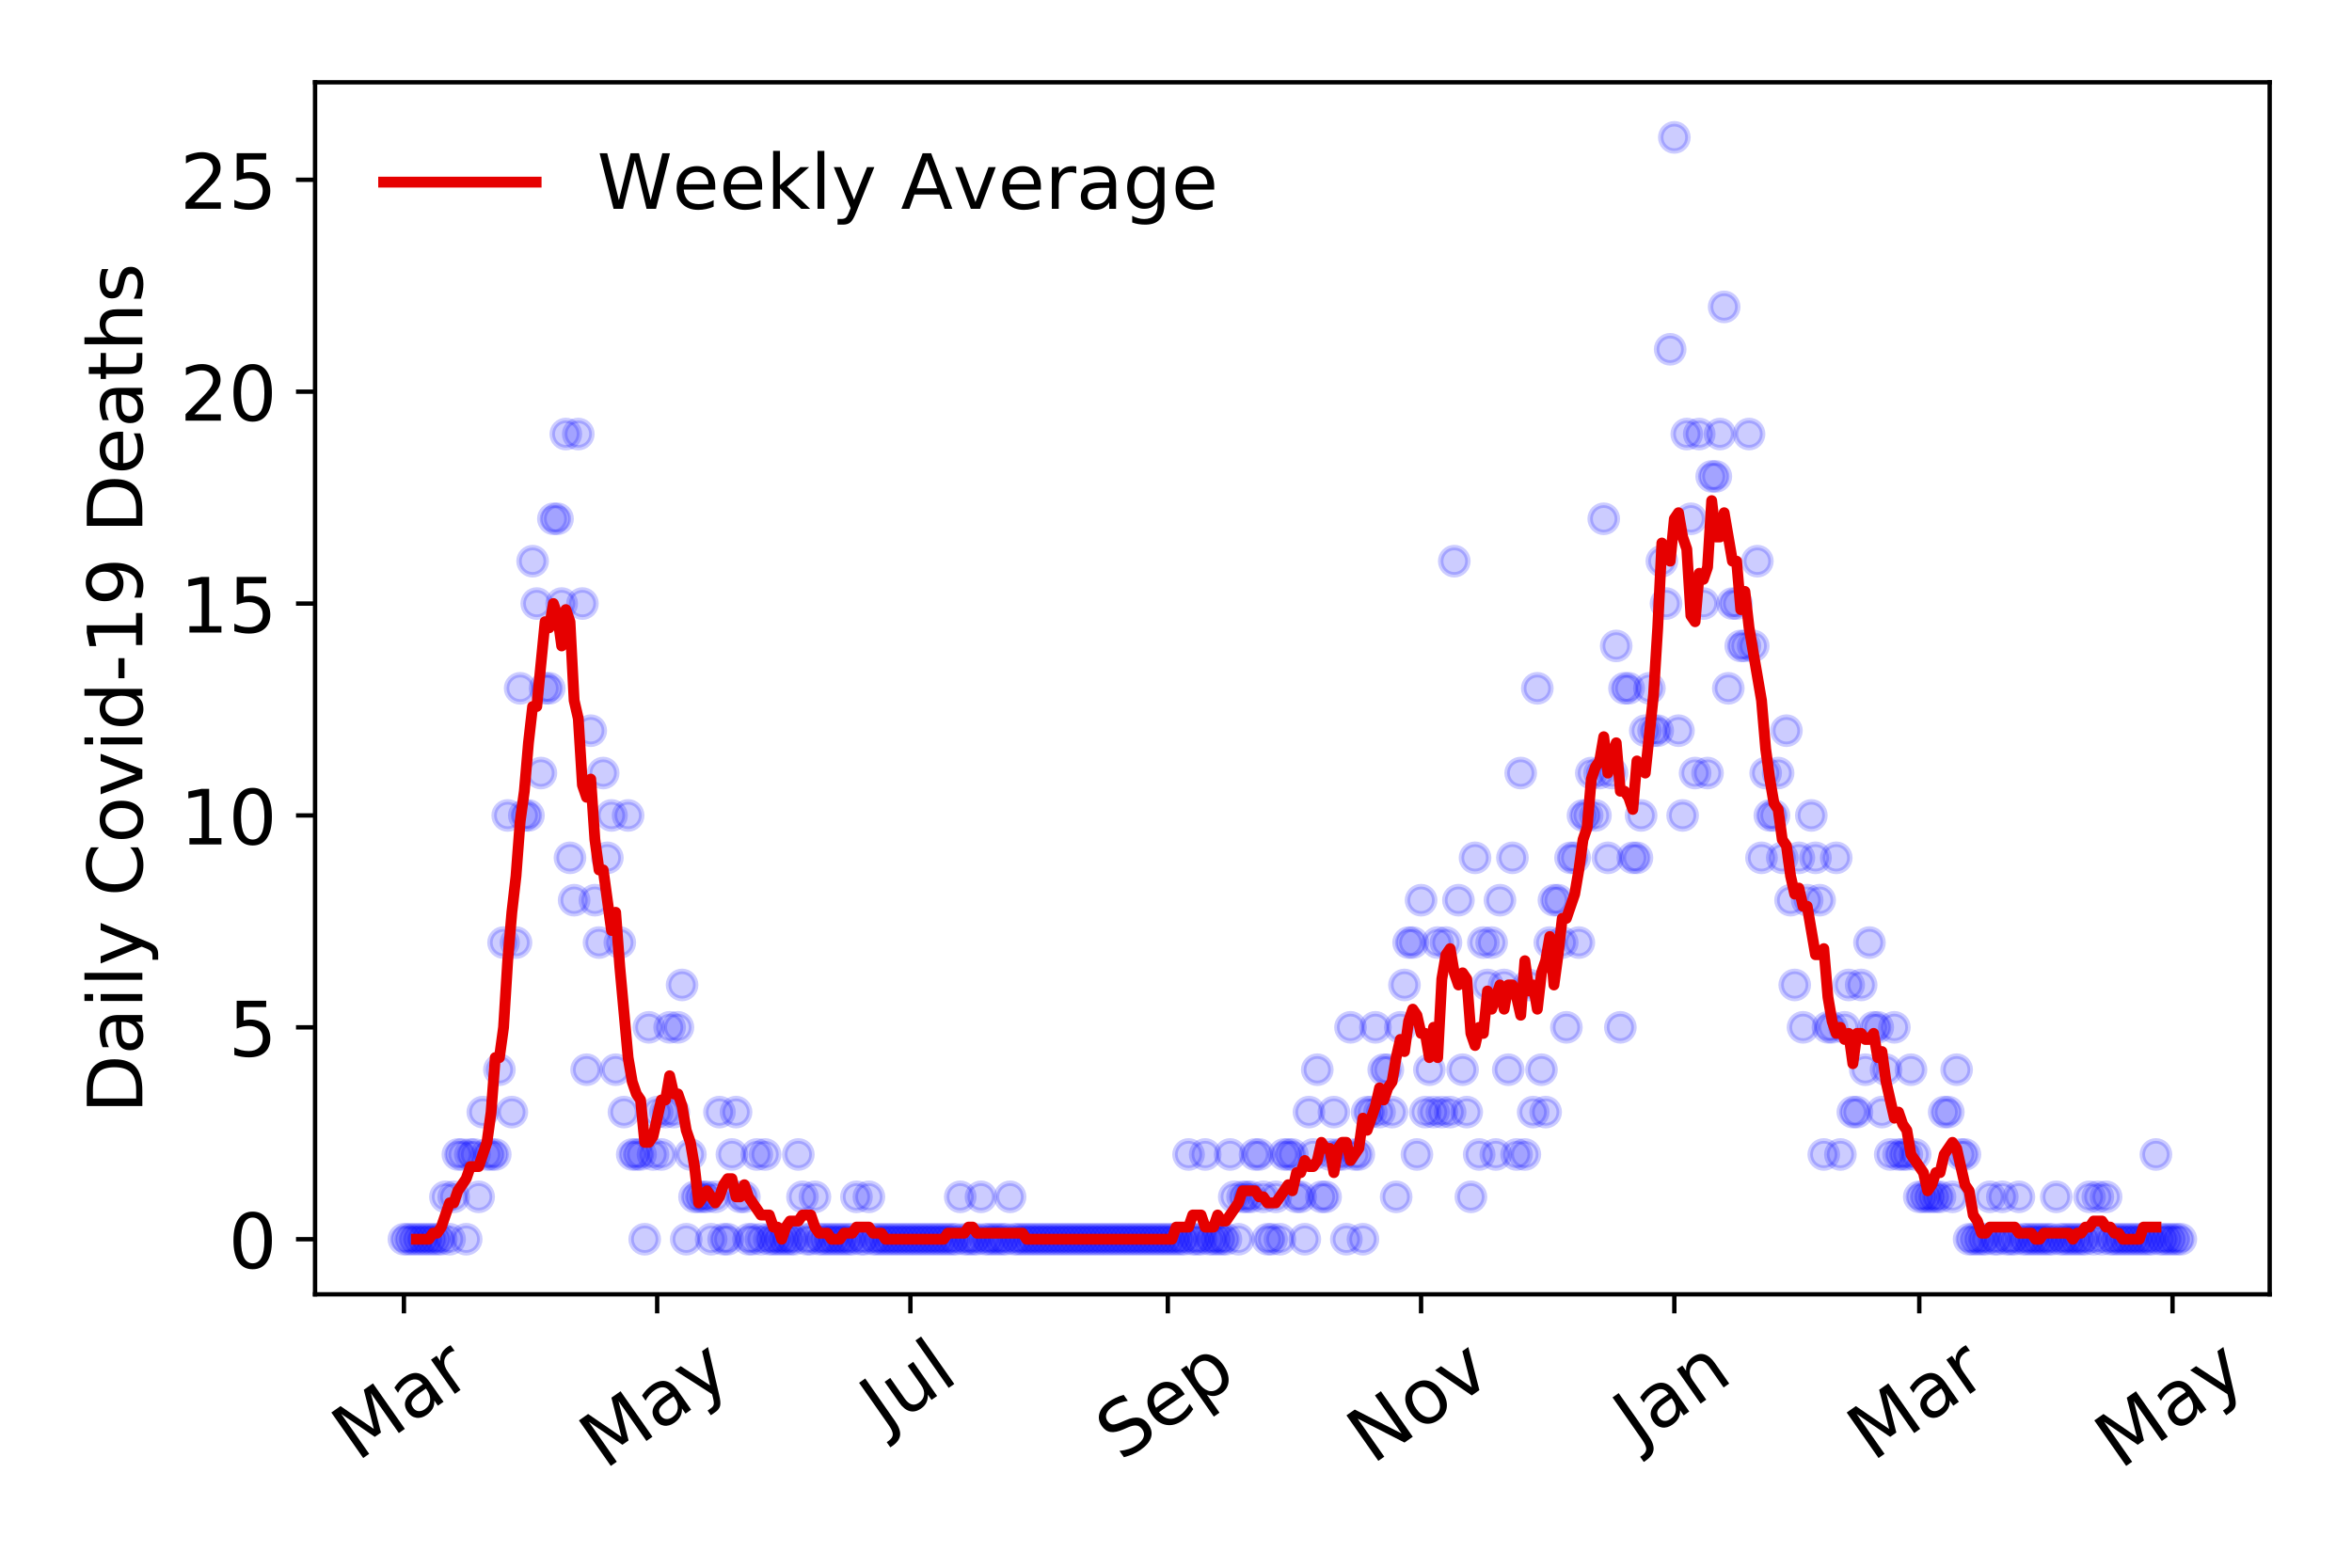 <?xml version="1.0" encoding="utf-8" standalone="no"?>
<!DOCTYPE svg PUBLIC "-//W3C//DTD SVG 1.1//EN"
  "http://www.w3.org/Graphics/SVG/1.1/DTD/svg11.dtd">
<!-- Created with matplotlib (https://matplotlib.org/) -->
<svg height="288pt" version="1.1" viewBox="0 0 432 288" width="432pt" xmlns="http://www.w3.org/2000/svg" xmlns:xlink="http://www.w3.org/1999/xlink">
 <defs>
  <style type="text/css">
*{stroke-linecap:butt;stroke-linejoin:round;}
  </style>
 </defs>
 <g id="figure_1">
  <g id="patch_1">
   <path d="M 0 288 
L 432 288 
L 432 0 
L 0 0 
z
" style="fill:#ffffff;"/>
  </g>
  <g id="axes_1">
   <g id="patch_2">
    <path d="M 57.87 237.778 
L 416.88 237.778 
L 416.88 15.12 
L 57.87 15.12 
z
" style="fill:#ffffff;"/>
   </g>
   <g id="matplotlib.axis_1">
    <g id="xtick_1">
     <g id="line2d_1">
      <defs>
       <path d="M 0 0 
L 0 3.5 
" id="m0b3073aef3" style="stroke:#000000;stroke-width:0.8;"/>
      </defs>
      <g>
       <use style="stroke:#000000;stroke-width:0.8;" x="74.189" xlink:href="#m0b3073aef3" y="237.778"/>
      </g>
     </g>
     <g id="text_1">
      <!-- Mar -->
      <defs>
       <path d="M 9.812 72.906 
L 24.516 72.906 
L 43.109 23.297 
L 61.812 72.906 
L 76.516 72.906 
L 76.516 0 
L 66.891 0 
L 66.891 64.016 
L 48.094 14.016 
L 38.188 14.016 
L 19.391 64.016 
L 19.391 0 
L 9.812 0 
z
" id="DejaVuSans-77"/>
       <path d="M 34.281 27.484 
Q 23.391 27.484 19.188 25 
Q 14.984 22.516 14.984 16.5 
Q 14.984 11.719 18.141 8.906 
Q 21.297 6.109 26.703 6.109 
Q 34.188 6.109 38.703 11.406 
Q 43.219 16.703 43.219 25.484 
L 43.219 27.484 
z
M 52.203 31.203 
L 52.203 0 
L 43.219 0 
L 43.219 8.297 
Q 40.141 3.328 35.547 0.953 
Q 30.953 -1.422 24.312 -1.422 
Q 15.922 -1.422 10.953 3.297 
Q 6 8.016 6 15.922 
Q 6 25.141 12.172 29.828 
Q 18.359 34.516 30.609 34.516 
L 43.219 34.516 
L 43.219 35.406 
Q 43.219 41.609 39.141 45 
Q 35.062 48.391 27.688 48.391 
Q 23 48.391 18.547 47.266 
Q 14.109 46.141 10.016 43.891 
L 10.016 52.203 
Q 14.938 54.109 19.578 55.047 
Q 24.219 56 28.609 56 
Q 40.484 56 46.344 49.844 
Q 52.203 43.703 52.203 31.203 
z
" id="DejaVuSans-97"/>
       <path d="M 41.109 46.297 
Q 39.594 47.172 37.812 47.578 
Q 36.031 48 33.891 48 
Q 26.266 48 22.188 43.047 
Q 18.109 38.094 18.109 28.812 
L 18.109 0 
L 9.078 0 
L 9.078 54.688 
L 18.109 54.688 
L 18.109 46.188 
Q 20.953 51.172 25.484 53.578 
Q 30.031 56 36.531 56 
Q 37.453 56 38.578 55.875 
Q 39.703 55.766 41.062 55.516 
z
" id="DejaVuSans-114"/>
      </defs>
      <g transform="translate(65.586 268.643)rotate(-35)scale(0.14 -0.14)">
       <use xlink:href="#DejaVuSans-77"/>
       <use x="86.279" xlink:href="#DejaVuSans-97"/>
       <use x="147.559" xlink:href="#DejaVuSans-114"/>
      </g>
     </g>
    </g>
    <g id="xtick_2">
     <g id="line2d_2">
      <g>
       <use style="stroke:#000000;stroke-width:0.8;" x="120.704" xlink:href="#m0b3073aef3" y="237.778"/>
      </g>
     </g>
     <g id="text_2">
      <!-- May -->
      <defs>
       <path d="M 32.172 -5.078 
Q 28.375 -14.844 24.75 -17.812 
Q 21.141 -20.797 15.094 -20.797 
L 7.906 -20.797 
L 7.906 -13.281 
L 13.188 -13.281 
Q 16.891 -13.281 18.938 -11.516 
Q 21 -9.766 23.484 -3.219 
L 25.094 0.875 
L 2.984 54.688 
L 12.5 54.688 
L 29.594 11.922 
L 46.688 54.688 
L 56.203 54.688 
z
" id="DejaVuSans-121"/>
      </defs>
      <g transform="translate(111.065 270.094)rotate(-35)scale(0.14 -0.14)">
       <use xlink:href="#DejaVuSans-77"/>
       <use x="86.279" xlink:href="#DejaVuSans-97"/>
       <use x="147.559" xlink:href="#DejaVuSans-121"/>
      </g>
     </g>
    </g>
    <g id="xtick_3">
     <g id="line2d_3">
      <g>
       <use style="stroke:#000000;stroke-width:0.8;" x="167.22" xlink:href="#m0b3073aef3" y="237.778"/>
      </g>
     </g>
     <g id="text_3">
      <!-- Jul -->
      <defs>
       <path d="M 9.812 72.906 
L 19.672 72.906 
L 19.672 5.078 
Q 19.672 -8.109 14.672 -14.062 
Q 9.672 -20.016 -1.422 -20.016 
L -5.172 -20.016 
L -5.172 -11.719 
L -2.094 -11.719 
Q 4.438 -11.719 7.125 -8.047 
Q 9.812 -4.391 9.812 5.078 
z
" id="DejaVuSans-74"/>
       <path d="M 8.5 21.578 
L 8.5 54.688 
L 17.484 54.688 
L 17.484 21.922 
Q 17.484 14.156 20.5 10.266 
Q 23.531 6.391 29.594 6.391 
Q 36.859 6.391 41.078 11.031 
Q 45.312 15.672 45.312 23.688 
L 45.312 54.688 
L 54.297 54.688 
L 54.297 0 
L 45.312 0 
L 45.312 8.406 
Q 42.047 3.422 37.719 1 
Q 33.406 -1.422 27.688 -1.422 
Q 18.266 -1.422 13.375 4.438 
Q 8.5 10.297 8.5 21.578 
z
M 31.109 56 
z
" id="DejaVuSans-117"/>
       <path d="M 9.422 75.984 
L 18.406 75.984 
L 18.406 0 
L 9.422 0 
z
" id="DejaVuSans-108"/>
      </defs>
      <g transform="translate(162.517 263.181)rotate(-35)scale(0.14 -0.14)">
       <use xlink:href="#DejaVuSans-74"/>
       <use x="29.492" xlink:href="#DejaVuSans-117"/>
       <use x="92.871" xlink:href="#DejaVuSans-108"/>
      </g>
     </g>
    </g>
    <g id="xtick_4">
     <g id="line2d_4">
      <g>
       <use style="stroke:#000000;stroke-width:0.8;" x="214.498" xlink:href="#m0b3073aef3" y="237.778"/>
      </g>
     </g>
     <g id="text_4">
      <!-- Sep -->
      <defs>
       <path d="M 53.516 70.516 
L 53.516 60.891 
Q 47.906 63.578 42.922 64.891 
Q 37.938 66.219 33.297 66.219 
Q 25.25 66.219 20.875 63.094 
Q 16.5 59.969 16.5 54.203 
Q 16.5 49.359 19.406 46.891 
Q 22.312 44.438 30.422 42.922 
L 36.375 41.703 
Q 47.406 39.594 52.656 34.297 
Q 57.906 29 57.906 20.125 
Q 57.906 9.516 50.797 4.047 
Q 43.703 -1.422 29.984 -1.422 
Q 24.812 -1.422 18.969 -0.25 
Q 13.141 0.922 6.891 3.219 
L 6.891 13.375 
Q 12.891 10.016 18.656 8.297 
Q 24.422 6.594 29.984 6.594 
Q 38.422 6.594 43.016 9.906 
Q 47.609 13.234 47.609 19.391 
Q 47.609 24.75 44.312 27.781 
Q 41.016 30.812 33.5 32.328 
L 27.484 33.5 
Q 16.453 35.688 11.516 40.375 
Q 6.594 45.062 6.594 53.422 
Q 6.594 63.094 13.406 68.656 
Q 20.219 74.219 32.172 74.219 
Q 37.312 74.219 42.625 73.281 
Q 47.953 72.359 53.516 70.516 
z
" id="DejaVuSans-83"/>
       <path d="M 56.203 29.594 
L 56.203 25.203 
L 14.891 25.203 
Q 15.484 15.922 20.484 11.062 
Q 25.484 6.203 34.422 6.203 
Q 39.594 6.203 44.453 7.469 
Q 49.312 8.734 54.109 11.281 
L 54.109 2.781 
Q 49.266 0.734 44.188 -0.344 
Q 39.109 -1.422 33.891 -1.422 
Q 20.797 -1.422 13.156 6.188 
Q 5.516 13.812 5.516 26.812 
Q 5.516 40.234 12.766 48.109 
Q 20.016 56 32.328 56 
Q 43.359 56 49.781 48.891 
Q 56.203 41.797 56.203 29.594 
z
M 47.219 32.234 
Q 47.125 39.594 43.094 43.984 
Q 39.062 48.391 32.422 48.391 
Q 24.906 48.391 20.391 44.141 
Q 15.875 39.891 15.188 32.172 
z
" id="DejaVuSans-101"/>
       <path d="M 18.109 8.203 
L 18.109 -20.797 
L 9.078 -20.797 
L 9.078 54.688 
L 18.109 54.688 
L 18.109 46.391 
Q 20.953 51.266 25.266 53.625 
Q 29.594 56 35.594 56 
Q 45.562 56 51.781 48.094 
Q 58.016 40.188 58.016 27.297 
Q 58.016 14.406 51.781 6.484 
Q 45.562 -1.422 35.594 -1.422 
Q 29.594 -1.422 25.266 0.953 
Q 20.953 3.328 18.109 8.203 
z
M 48.688 27.297 
Q 48.688 37.203 44.609 42.844 
Q 40.531 48.484 33.406 48.484 
Q 26.266 48.484 22.188 42.844 
Q 18.109 37.203 18.109 27.297 
Q 18.109 17.391 22.188 11.75 
Q 26.266 6.109 33.406 6.109 
Q 40.531 6.109 44.609 11.75 
Q 48.688 17.391 48.688 27.297 
z
" id="DejaVuSans-112"/>
      </defs>
      <g transform="translate(205.905 268.629)rotate(-35)scale(0.14 -0.14)">
       <use xlink:href="#DejaVuSans-83"/>
       <use x="63.477" xlink:href="#DejaVuSans-101"/>
       <use x="125" xlink:href="#DejaVuSans-112"/>
      </g>
     </g>
    </g>
    <g id="xtick_5">
     <g id="line2d_5">
      <g>
       <use style="stroke:#000000;stroke-width:0.8;" x="261.014" xlink:href="#m0b3073aef3" y="237.778"/>
      </g>
     </g>
     <g id="text_5">
      <!-- Nov -->
      <defs>
       <path d="M 9.812 72.906 
L 23.094 72.906 
L 55.422 11.922 
L 55.422 72.906 
L 64.984 72.906 
L 64.984 0 
L 51.703 0 
L 19.391 60.984 
L 19.391 0 
L 9.812 0 
z
" id="DejaVuSans-78"/>
       <path d="M 30.609 48.391 
Q 23.391 48.391 19.188 42.75 
Q 14.984 37.109 14.984 27.297 
Q 14.984 17.484 19.156 11.844 
Q 23.344 6.203 30.609 6.203 
Q 37.797 6.203 41.984 11.859 
Q 46.188 17.531 46.188 27.297 
Q 46.188 37.016 41.984 42.703 
Q 37.797 48.391 30.609 48.391 
z
M 30.609 56 
Q 42.328 56 49.016 48.375 
Q 55.719 40.766 55.719 27.297 
Q 55.719 13.875 49.016 6.219 
Q 42.328 -1.422 30.609 -1.422 
Q 18.844 -1.422 12.172 6.219 
Q 5.516 13.875 5.516 27.297 
Q 5.516 40.766 12.172 48.375 
Q 18.844 56 30.609 56 
z
" id="DejaVuSans-111"/>
       <path d="M 2.984 54.688 
L 12.5 54.688 
L 29.594 8.797 
L 46.688 54.688 
L 56.203 54.688 
L 35.688 0 
L 23.484 0 
z
" id="DejaVuSans-118"/>
      </defs>
      <g transform="translate(252.038 269.166)rotate(-35)scale(0.14 -0.14)">
       <use xlink:href="#DejaVuSans-78"/>
       <use x="74.805" xlink:href="#DejaVuSans-111"/>
       <use x="135.986" xlink:href="#DejaVuSans-118"/>
      </g>
     </g>
    </g>
    <g id="xtick_6">
     <g id="line2d_6">
      <g>
       <use style="stroke:#000000;stroke-width:0.8;" x="307.53" xlink:href="#m0b3073aef3" y="237.778"/>
      </g>
     </g>
     <g id="text_6">
      <!-- Jan -->
      <defs>
       <path d="M 54.891 33.016 
L 54.891 0 
L 45.906 0 
L 45.906 32.719 
Q 45.906 40.484 42.875 44.328 
Q 39.844 48.188 33.797 48.188 
Q 26.516 48.188 22.312 43.547 
Q 18.109 38.922 18.109 30.906 
L 18.109 0 
L 9.078 0 
L 9.078 54.688 
L 18.109 54.688 
L 18.109 46.188 
Q 21.344 51.125 25.703 53.562 
Q 30.078 56 35.797 56 
Q 45.219 56 50.047 50.172 
Q 54.891 44.344 54.891 33.016 
z
" id="DejaVuSans-110"/>
      </defs>
      <g transform="translate(300.906 265.871)rotate(-35)scale(0.14 -0.14)">
       <use xlink:href="#DejaVuSans-74"/>
       <use x="29.492" xlink:href="#DejaVuSans-97"/>
       <use x="90.771" xlink:href="#DejaVuSans-110"/>
      </g>
     </g>
    </g>
    <g id="xtick_7">
     <g id="line2d_7">
      <g>
       <use style="stroke:#000000;stroke-width:0.8;" x="352.521" xlink:href="#m0b3073aef3" y="237.778"/>
      </g>
     </g>
     <g id="text_7">
      <!-- Mar -->
      <g transform="translate(343.918 268.643)rotate(-35)scale(0.14 -0.14)">
       <use xlink:href="#DejaVuSans-77"/>
       <use x="86.279" xlink:href="#DejaVuSans-97"/>
       <use x="147.559" xlink:href="#DejaVuSans-114"/>
      </g>
     </g>
    </g>
    <g id="xtick_8">
     <g id="line2d_8">
      <g>
       <use style="stroke:#000000;stroke-width:0.8;" x="399.036" xlink:href="#m0b3073aef3" y="237.778"/>
      </g>
     </g>
     <g id="text_8">
      <!-- May -->
      <g transform="translate(389.397 270.094)rotate(-35)scale(0.14 -0.14)">
       <use xlink:href="#DejaVuSans-77"/>
       <use x="86.279" xlink:href="#DejaVuSans-97"/>
       <use x="147.559" xlink:href="#DejaVuSans-121"/>
      </g>
     </g>
    </g>
   </g>
   <g id="matplotlib.axis_2">
    <g id="ytick_1">
     <g id="line2d_9">
      <defs>
       <path d="M 0 0 
L -3.5 0 
" id="m4a30928884" style="stroke:#000000;stroke-width:0.8;"/>
      </defs>
      <g>
       <use style="stroke:#000000;stroke-width:0.8;" x="57.87" xlink:href="#m4a30928884" y="227.657"/>
      </g>
     </g>
     <g id="text_9">
      <!-- 0 -->
      <defs>
       <path d="M 31.781 66.406 
Q 24.172 66.406 20.328 58.906 
Q 16.5 51.422 16.5 36.375 
Q 16.5 21.391 20.328 13.891 
Q 24.172 6.391 31.781 6.391 
Q 39.453 6.391 43.281 13.891 
Q 47.125 21.391 47.125 36.375 
Q 47.125 51.422 43.281 58.906 
Q 39.453 66.406 31.781 66.406 
z
M 31.781 74.219 
Q 44.047 74.219 50.516 64.516 
Q 56.984 54.828 56.984 36.375 
Q 56.984 17.969 50.516 8.266 
Q 44.047 -1.422 31.781 -1.422 
Q 19.531 -1.422 13.062 8.266 
Q 6.594 17.969 6.594 36.375 
Q 6.594 54.828 13.062 64.516 
Q 19.531 74.219 31.781 74.219 
z
" id="DejaVuSans-48"/>
      </defs>
      <g transform="translate(41.962 232.976)scale(0.14 -0.14)">
       <use xlink:href="#DejaVuSans-48"/>
      </g>
     </g>
    </g>
    <g id="ytick_2">
     <g id="line2d_10">
      <g>
       <use style="stroke:#000000;stroke-width:0.8;" x="57.87" xlink:href="#m4a30928884" y="188.731"/>
      </g>
     </g>
     <g id="text_10">
      <!-- 5 -->
      <defs>
       <path d="M 10.797 72.906 
L 49.516 72.906 
L 49.516 64.594 
L 19.828 64.594 
L 19.828 46.734 
Q 21.969 47.469 24.109 47.828 
Q 26.266 48.188 28.422 48.188 
Q 40.625 48.188 47.75 41.5 
Q 54.891 34.812 54.891 23.391 
Q 54.891 11.625 47.562 5.094 
Q 40.234 -1.422 26.906 -1.422 
Q 22.312 -1.422 17.547 -0.641 
Q 12.797 0.141 7.719 1.703 
L 7.719 11.625 
Q 12.109 9.234 16.797 8.062 
Q 21.484 6.891 26.703 6.891 
Q 35.156 6.891 40.078 11.328 
Q 45.016 15.766 45.016 23.391 
Q 45.016 31 40.078 35.438 
Q 35.156 39.891 26.703 39.891 
Q 22.75 39.891 18.812 39.016 
Q 14.891 38.141 10.797 36.281 
z
" id="DejaVuSans-53"/>
      </defs>
      <g transform="translate(41.962 194.05)scale(0.14 -0.14)">
       <use xlink:href="#DejaVuSans-53"/>
      </g>
     </g>
    </g>
    <g id="ytick_3">
     <g id="line2d_11">
      <g>
       <use style="stroke:#000000;stroke-width:0.8;" x="57.87" xlink:href="#m4a30928884" y="149.805"/>
      </g>
     </g>
     <g id="text_11">
      <!-- 10 -->
      <defs>
       <path d="M 12.406 8.297 
L 28.516 8.297 
L 28.516 63.922 
L 10.984 60.406 
L 10.984 69.391 
L 28.422 72.906 
L 38.281 72.906 
L 38.281 8.297 
L 54.391 8.297 
L 54.391 0 
L 12.406 0 
z
" id="DejaVuSans-49"/>
      </defs>
      <g transform="translate(33.055 155.124)scale(0.14 -0.14)">
       <use xlink:href="#DejaVuSans-49"/>
       <use x="63.623" xlink:href="#DejaVuSans-48"/>
      </g>
     </g>
    </g>
    <g id="ytick_4">
     <g id="line2d_12">
      <g>
       <use style="stroke:#000000;stroke-width:0.8;" x="57.87" xlink:href="#m4a30928884" y="110.879"/>
      </g>
     </g>
     <g id="text_12">
      <!-- 15 -->
      <g transform="translate(33.055 116.197)scale(0.14 -0.14)">
       <use xlink:href="#DejaVuSans-49"/>
       <use x="63.623" xlink:href="#DejaVuSans-53"/>
      </g>
     </g>
    </g>
    <g id="ytick_5">
     <g id="line2d_13">
      <g>
       <use style="stroke:#000000;stroke-width:0.8;" x="57.87" xlink:href="#m4a30928884" y="71.952"/>
      </g>
     </g>
     <g id="text_13">
      <!-- 20 -->
      <defs>
       <path d="M 19.188 8.297 
L 53.609 8.297 
L 53.609 0 
L 7.328 0 
L 7.328 8.297 
Q 12.938 14.109 22.625 23.891 
Q 32.328 33.688 34.812 36.531 
Q 39.547 41.844 41.422 45.531 
Q 43.312 49.219 43.312 52.781 
Q 43.312 58.594 39.234 62.25 
Q 35.156 65.922 28.609 65.922 
Q 23.969 65.922 18.812 64.312 
Q 13.672 62.703 7.812 59.422 
L 7.812 69.391 
Q 13.766 71.781 18.938 73 
Q 24.125 74.219 28.422 74.219 
Q 39.75 74.219 46.484 68.547 
Q 53.219 62.891 53.219 53.422 
Q 53.219 48.922 51.531 44.891 
Q 49.859 40.875 45.406 35.406 
Q 44.188 33.984 37.641 27.219 
Q 31.109 20.453 19.188 8.297 
z
" id="DejaVuSans-50"/>
      </defs>
      <g transform="translate(33.055 77.271)scale(0.14 -0.14)">
       <use xlink:href="#DejaVuSans-50"/>
       <use x="63.623" xlink:href="#DejaVuSans-48"/>
      </g>
     </g>
    </g>
    <g id="ytick_6">
     <g id="line2d_14">
      <g>
       <use style="stroke:#000000;stroke-width:0.8;" x="57.87" xlink:href="#m4a30928884" y="33.026"/>
      </g>
     </g>
     <g id="text_14">
      <!-- 25 -->
      <g transform="translate(33.055 38.345)scale(0.14 -0.14)">
       <use xlink:href="#DejaVuSans-50"/>
       <use x="63.623" xlink:href="#DejaVuSans-53"/>
      </g>
     </g>
    </g>
    <g id="text_15">
     <!-- Daily Covid-19 Deaths -->
     <defs>
      <path d="M 19.672 64.797 
L 19.672 8.109 
L 31.594 8.109 
Q 46.688 8.109 53.688 14.938 
Q 60.688 21.781 60.688 36.531 
Q 60.688 51.172 53.688 57.984 
Q 46.688 64.797 31.594 64.797 
z
M 9.812 72.906 
L 30.078 72.906 
Q 51.266 72.906 61.172 64.094 
Q 71.094 55.281 71.094 36.531 
Q 71.094 17.672 61.125 8.828 
Q 51.172 0 30.078 0 
L 9.812 0 
z
" id="DejaVuSans-68"/>
      <path d="M 9.422 54.688 
L 18.406 54.688 
L 18.406 0 
L 9.422 0 
z
M 9.422 75.984 
L 18.406 75.984 
L 18.406 64.594 
L 9.422 64.594 
z
" id="DejaVuSans-105"/>
      <path id="DejaVuSans-32"/>
      <path d="M 64.406 67.281 
L 64.406 56.891 
Q 59.422 61.531 53.781 63.812 
Q 48.141 66.109 41.797 66.109 
Q 29.297 66.109 22.656 58.469 
Q 16.016 50.828 16.016 36.375 
Q 16.016 21.969 22.656 14.328 
Q 29.297 6.688 41.797 6.688 
Q 48.141 6.688 53.781 8.984 
Q 59.422 11.281 64.406 15.922 
L 64.406 5.609 
Q 59.234 2.094 53.438 0.328 
Q 47.656 -1.422 41.219 -1.422 
Q 24.656 -1.422 15.125 8.703 
Q 5.609 18.844 5.609 36.375 
Q 5.609 53.953 15.125 64.078 
Q 24.656 74.219 41.219 74.219 
Q 47.75 74.219 53.531 72.484 
Q 59.328 70.75 64.406 67.281 
z
" id="DejaVuSans-67"/>
      <path d="M 45.406 46.391 
L 45.406 75.984 
L 54.391 75.984 
L 54.391 0 
L 45.406 0 
L 45.406 8.203 
Q 42.578 3.328 38.25 0.953 
Q 33.938 -1.422 27.875 -1.422 
Q 17.969 -1.422 11.734 6.484 
Q 5.516 14.406 5.516 27.297 
Q 5.516 40.188 11.734 48.094 
Q 17.969 56 27.875 56 
Q 33.938 56 38.25 53.625 
Q 42.578 51.266 45.406 46.391 
z
M 14.797 27.297 
Q 14.797 17.391 18.875 11.75 
Q 22.953 6.109 30.078 6.109 
Q 37.203 6.109 41.297 11.75 
Q 45.406 17.391 45.406 27.297 
Q 45.406 37.203 41.297 42.844 
Q 37.203 48.484 30.078 48.484 
Q 22.953 48.484 18.875 42.844 
Q 14.797 37.203 14.797 27.297 
z
" id="DejaVuSans-100"/>
      <path d="M 4.891 31.391 
L 31.203 31.391 
L 31.203 23.391 
L 4.891 23.391 
z
" id="DejaVuSans-45"/>
      <path d="M 10.984 1.516 
L 10.984 10.5 
Q 14.703 8.734 18.5 7.812 
Q 22.312 6.891 25.984 6.891 
Q 35.75 6.891 40.891 13.453 
Q 46.047 20.016 46.781 33.406 
Q 43.953 29.203 39.594 26.953 
Q 35.25 24.703 29.984 24.703 
Q 19.047 24.703 12.672 31.312 
Q 6.297 37.938 6.297 49.422 
Q 6.297 60.641 12.938 67.422 
Q 19.578 74.219 30.609 74.219 
Q 43.266 74.219 49.922 64.516 
Q 56.594 54.828 56.594 36.375 
Q 56.594 19.141 48.406 8.859 
Q 40.234 -1.422 26.422 -1.422 
Q 22.703 -1.422 18.891 -0.688 
Q 15.094 0.047 10.984 1.516 
z
M 30.609 32.422 
Q 37.25 32.422 41.125 36.953 
Q 45.016 41.5 45.016 49.422 
Q 45.016 57.281 41.125 61.844 
Q 37.25 66.406 30.609 66.406 
Q 23.969 66.406 20.094 61.844 
Q 16.219 57.281 16.219 49.422 
Q 16.219 41.5 20.094 36.953 
Q 23.969 32.422 30.609 32.422 
z
" id="DejaVuSans-57"/>
      <path d="M 18.312 70.219 
L 18.312 54.688 
L 36.812 54.688 
L 36.812 47.703 
L 18.312 47.703 
L 18.312 18.016 
Q 18.312 11.328 20.141 9.422 
Q 21.969 7.516 27.594 7.516 
L 36.812 7.516 
L 36.812 0 
L 27.594 0 
Q 17.188 0 13.234 3.875 
Q 9.281 7.766 9.281 18.016 
L 9.281 47.703 
L 2.688 47.703 
L 2.688 54.688 
L 9.281 54.688 
L 9.281 70.219 
z
" id="DejaVuSans-116"/>
      <path d="M 54.891 33.016 
L 54.891 0 
L 45.906 0 
L 45.906 32.719 
Q 45.906 40.484 42.875 44.328 
Q 39.844 48.188 33.797 48.188 
Q 26.516 48.188 22.312 43.547 
Q 18.109 38.922 18.109 30.906 
L 18.109 0 
L 9.078 0 
L 9.078 75.984 
L 18.109 75.984 
L 18.109 46.188 
Q 21.344 51.125 25.703 53.562 
Q 30.078 56 35.797 56 
Q 45.219 56 50.047 50.172 
Q 54.891 44.344 54.891 33.016 
z
" id="DejaVuSans-104"/>
      <path d="M 44.281 53.078 
L 44.281 44.578 
Q 40.484 46.531 36.375 47.5 
Q 32.281 48.484 27.875 48.484 
Q 21.188 48.484 17.844 46.438 
Q 14.5 44.391 14.5 40.281 
Q 14.5 37.156 16.891 35.375 
Q 19.281 33.594 26.516 31.984 
L 29.594 31.297 
Q 39.156 29.25 43.188 25.516 
Q 47.219 21.781 47.219 15.094 
Q 47.219 7.469 41.188 3.016 
Q 35.156 -1.422 24.609 -1.422 
Q 20.219 -1.422 15.453 -0.562 
Q 10.688 0.297 5.422 2 
L 5.422 11.281 
Q 10.406 8.688 15.234 7.391 
Q 20.062 6.109 24.812 6.109 
Q 31.156 6.109 34.562 8.281 
Q 37.984 10.453 37.984 14.406 
Q 37.984 18.062 35.516 20.016 
Q 33.062 21.969 24.703 23.781 
L 21.578 24.516 
Q 13.234 26.266 9.516 29.906 
Q 5.812 33.547 5.812 39.891 
Q 5.812 47.609 11.281 51.797 
Q 16.75 56 26.812 56 
Q 31.781 56 36.172 55.266 
Q 40.578 54.547 44.281 53.078 
z
" id="DejaVuSans-115"/>
     </defs>
     <g transform="translate(26.143 204.56)rotate(-90)scale(0.14 -0.14)">
      <use xlink:href="#DejaVuSans-68"/>
      <use x="77.002" xlink:href="#DejaVuSans-97"/>
      <use x="138.281" xlink:href="#DejaVuSans-105"/>
      <use x="166.064" xlink:href="#DejaVuSans-108"/>
      <use x="193.848" xlink:href="#DejaVuSans-121"/>
      <use x="253.027" xlink:href="#DejaVuSans-32"/>
      <use x="284.814" xlink:href="#DejaVuSans-67"/>
      <use x="354.639" xlink:href="#DejaVuSans-111"/>
      <use x="415.82" xlink:href="#DejaVuSans-118"/>
      <use x="475" xlink:href="#DejaVuSans-105"/>
      <use x="502.783" xlink:href="#DejaVuSans-100"/>
      <use x="566.26" xlink:href="#DejaVuSans-45"/>
      <use x="602.344" xlink:href="#DejaVuSans-49"/>
      <use x="665.967" xlink:href="#DejaVuSans-57"/>
      <use x="729.59" xlink:href="#DejaVuSans-32"/>
      <use x="761.377" xlink:href="#DejaVuSans-68"/>
      <use x="838.379" xlink:href="#DejaVuSans-101"/>
      <use x="899.902" xlink:href="#DejaVuSans-97"/>
      <use x="961.182" xlink:href="#DejaVuSans-116"/>
      <use x="1000.391" xlink:href="#DejaVuSans-104"/>
      <use x="1063.77" xlink:href="#DejaVuSans-115"/>
     </g>
    </g>
   </g>
   <g id="line2d_15">
    <defs>
     <path d="M 0 2.5 
C 0.663 2.5 1.299 2.237 1.768 1.768 
C 2.237 1.299 2.5 0.663 2.5 0 
C 2.5 -0.663 2.237 -1.299 1.768 -1.768 
C 1.299 -2.237 0.663 -2.5 0 -2.5 
C -0.663 -2.5 -1.299 -2.237 -1.768 -1.768 
C -2.237 -1.299 -2.5 -0.663 -2.5 0 
C -2.5 0.663 -2.237 1.299 -1.768 1.768 
C -1.299 2.237 -0.663 2.5 0 2.5 
z
" id="md587152121" style="stroke:#0000ff;stroke-opacity:0.2;"/>
    </defs>
    <g clip-path="url(#p872a5a6f9a)">
     <use style="fill:#0000ff;fill-opacity:0.2;stroke:#0000ff;stroke-opacity:0.2;" x="74.189" xlink:href="#md587152121" y="227.657"/>
     <use style="fill:#0000ff;fill-opacity:0.2;stroke:#0000ff;stroke-opacity:0.2;" x="74.951" xlink:href="#md587152121" y="227.657"/>
     <use style="fill:#0000ff;fill-opacity:0.2;stroke:#0000ff;stroke-opacity:0.2;" x="75.714" xlink:href="#md587152121" y="227.657"/>
     <use style="fill:#0000ff;fill-opacity:0.2;stroke:#0000ff;stroke-opacity:0.2;" x="76.476" xlink:href="#md587152121" y="227.657"/>
     <use style="fill:#0000ff;fill-opacity:0.2;stroke:#0000ff;stroke-opacity:0.2;" x="77.239" xlink:href="#md587152121" y="227.657"/>
     <use style="fill:#0000ff;fill-opacity:0.2;stroke:#0000ff;stroke-opacity:0.2;" x="78.001" xlink:href="#md587152121" y="227.657"/>
     <use style="fill:#0000ff;fill-opacity:0.2;stroke:#0000ff;stroke-opacity:0.2;" x="78.764" xlink:href="#md587152121" y="227.657"/>
     <use style="fill:#0000ff;fill-opacity:0.2;stroke:#0000ff;stroke-opacity:0.2;" x="79.527" xlink:href="#md587152121" y="227.657"/>
     <use style="fill:#0000ff;fill-opacity:0.2;stroke:#0000ff;stroke-opacity:0.2;" x="80.289" xlink:href="#md587152121" y="227.657"/>
     <use style="fill:#0000ff;fill-opacity:0.2;stroke:#0000ff;stroke-opacity:0.2;" x="81.052" xlink:href="#md587152121" y="227.657"/>
     <use style="fill:#0000ff;fill-opacity:0.2;stroke:#0000ff;stroke-opacity:0.2;" x="81.814" xlink:href="#md587152121" y="219.872"/>
     <use style="fill:#0000ff;fill-opacity:0.2;stroke:#0000ff;stroke-opacity:0.2;" x="82.577" xlink:href="#md587152121" y="227.657"/>
     <use style="fill:#0000ff;fill-opacity:0.2;stroke:#0000ff;stroke-opacity:0.2;" x="83.339" xlink:href="#md587152121" y="219.872"/>
     <use style="fill:#0000ff;fill-opacity:0.2;stroke:#0000ff;stroke-opacity:0.2;" x="84.102" xlink:href="#md587152121" y="212.087"/>
     <use style="fill:#0000ff;fill-opacity:0.2;stroke:#0000ff;stroke-opacity:0.2;" x="84.864" xlink:href="#md587152121" y="212.087"/>
     <use style="fill:#0000ff;fill-opacity:0.2;stroke:#0000ff;stroke-opacity:0.2;" x="85.627" xlink:href="#md587152121" y="227.657"/>
     <use style="fill:#0000ff;fill-opacity:0.2;stroke:#0000ff;stroke-opacity:0.2;" x="86.389" xlink:href="#md587152121" y="212.087"/>
     <use style="fill:#0000ff;fill-opacity:0.2;stroke:#0000ff;stroke-opacity:0.2;" x="87.152" xlink:href="#md587152121" y="212.087"/>
     <use style="fill:#0000ff;fill-opacity:0.2;stroke:#0000ff;stroke-opacity:0.2;" x="87.915" xlink:href="#md587152121" y="219.872"/>
     <use style="fill:#0000ff;fill-opacity:0.2;stroke:#0000ff;stroke-opacity:0.2;" x="88.677" xlink:href="#md587152121" y="204.302"/>
     <use style="fill:#0000ff;fill-opacity:0.2;stroke:#0000ff;stroke-opacity:0.2;" x="89.44" xlink:href="#md587152121" y="212.087"/>
     <use style="fill:#0000ff;fill-opacity:0.2;stroke:#0000ff;stroke-opacity:0.2;" x="90.202" xlink:href="#md587152121" y="212.087"/>
     <use style="fill:#0000ff;fill-opacity:0.2;stroke:#0000ff;stroke-opacity:0.2;" x="90.965" xlink:href="#md587152121" y="212.087"/>
     <use style="fill:#0000ff;fill-opacity:0.2;stroke:#0000ff;stroke-opacity:0.2;" x="91.727" xlink:href="#md587152121" y="196.516"/>
     <use style="fill:#0000ff;fill-opacity:0.2;stroke:#0000ff;stroke-opacity:0.2;" x="92.49" xlink:href="#md587152121" y="173.161"/>
     <use style="fill:#0000ff;fill-opacity:0.2;stroke:#0000ff;stroke-opacity:0.2;" x="93.252" xlink:href="#md587152121" y="149.805"/>
     <use style="fill:#0000ff;fill-opacity:0.2;stroke:#0000ff;stroke-opacity:0.2;" x="94.015" xlink:href="#md587152121" y="204.302"/>
     <use style="fill:#0000ff;fill-opacity:0.2;stroke:#0000ff;stroke-opacity:0.2;" x="94.778" xlink:href="#md587152121" y="173.161"/>
     <use style="fill:#0000ff;fill-opacity:0.2;stroke:#0000ff;stroke-opacity:0.2;" x="95.54" xlink:href="#md587152121" y="126.449"/>
     <use style="fill:#0000ff;fill-opacity:0.2;stroke:#0000ff;stroke-opacity:0.2;" x="96.303" xlink:href="#md587152121" y="149.805"/>
     <use style="fill:#0000ff;fill-opacity:0.2;stroke:#0000ff;stroke-opacity:0.2;" x="97.065" xlink:href="#md587152121" y="149.805"/>
     <use style="fill:#0000ff;fill-opacity:0.2;stroke:#0000ff;stroke-opacity:0.2;" x="97.828" xlink:href="#md587152121" y="103.093"/>
     <use style="fill:#0000ff;fill-opacity:0.2;stroke:#0000ff;stroke-opacity:0.2;" x="98.59" xlink:href="#md587152121" y="110.879"/>
     <use style="fill:#0000ff;fill-opacity:0.2;stroke:#0000ff;stroke-opacity:0.2;" x="99.353" xlink:href="#md587152121" y="142.02"/>
     <use style="fill:#0000ff;fill-opacity:0.2;stroke:#0000ff;stroke-opacity:0.2;" x="100.115" xlink:href="#md587152121" y="126.449"/>
     <use style="fill:#0000ff;fill-opacity:0.2;stroke:#0000ff;stroke-opacity:0.2;" x="100.878" xlink:href="#md587152121" y="126.449"/>
     <use style="fill:#0000ff;fill-opacity:0.2;stroke:#0000ff;stroke-opacity:0.2;" x="101.641" xlink:href="#md587152121" y="95.308"/>
     <use style="fill:#0000ff;fill-opacity:0.2;stroke:#0000ff;stroke-opacity:0.2;" x="102.403" xlink:href="#md587152121" y="95.308"/>
     <use style="fill:#0000ff;fill-opacity:0.2;stroke:#0000ff;stroke-opacity:0.2;" x="103.166" xlink:href="#md587152121" y="110.879"/>
     <use style="fill:#0000ff;fill-opacity:0.2;stroke:#0000ff;stroke-opacity:0.2;" x="103.928" xlink:href="#md587152121" y="79.738"/>
     <use style="fill:#0000ff;fill-opacity:0.2;stroke:#0000ff;stroke-opacity:0.2;" x="104.691" xlink:href="#md587152121" y="157.59"/>
     <use style="fill:#0000ff;fill-opacity:0.2;stroke:#0000ff;stroke-opacity:0.2;" x="105.453" xlink:href="#md587152121" y="165.375"/>
     <use style="fill:#0000ff;fill-opacity:0.2;stroke:#0000ff;stroke-opacity:0.2;" x="106.216" xlink:href="#md587152121" y="79.738"/>
     <use style="fill:#0000ff;fill-opacity:0.2;stroke:#0000ff;stroke-opacity:0.2;" x="106.978" xlink:href="#md587152121" y="110.879"/>
     <use style="fill:#0000ff;fill-opacity:0.2;stroke:#0000ff;stroke-opacity:0.2;" x="107.741" xlink:href="#md587152121" y="196.516"/>
     <use style="fill:#0000ff;fill-opacity:0.2;stroke:#0000ff;stroke-opacity:0.2;" x="108.504" xlink:href="#md587152121" y="134.234"/>
     <use style="fill:#0000ff;fill-opacity:0.2;stroke:#0000ff;stroke-opacity:0.2;" x="109.266" xlink:href="#md587152121" y="165.375"/>
     <use style="fill:#0000ff;fill-opacity:0.2;stroke:#0000ff;stroke-opacity:0.2;" x="110.029" xlink:href="#md587152121" y="173.161"/>
     <use style="fill:#0000ff;fill-opacity:0.2;stroke:#0000ff;stroke-opacity:0.2;" x="110.791" xlink:href="#md587152121" y="142.02"/>
     <use style="fill:#0000ff;fill-opacity:0.2;stroke:#0000ff;stroke-opacity:0.2;" x="111.554" xlink:href="#md587152121" y="157.59"/>
     <use style="fill:#0000ff;fill-opacity:0.2;stroke:#0000ff;stroke-opacity:0.2;" x="112.316" xlink:href="#md587152121" y="149.805"/>
     <use style="fill:#0000ff;fill-opacity:0.2;stroke:#0000ff;stroke-opacity:0.2;" x="113.079" xlink:href="#md587152121" y="196.516"/>
     <use style="fill:#0000ff;fill-opacity:0.2;stroke:#0000ff;stroke-opacity:0.2;" x="113.841" xlink:href="#md587152121" y="173.161"/>
     <use style="fill:#0000ff;fill-opacity:0.2;stroke:#0000ff;stroke-opacity:0.2;" x="114.604" xlink:href="#md587152121" y="204.302"/>
     <use style="fill:#0000ff;fill-opacity:0.2;stroke:#0000ff;stroke-opacity:0.2;" x="115.367" xlink:href="#md587152121" y="149.805"/>
     <use style="fill:#0000ff;fill-opacity:0.2;stroke:#0000ff;stroke-opacity:0.2;" x="116.129" xlink:href="#md587152121" y="212.087"/>
     <use style="fill:#0000ff;fill-opacity:0.2;stroke:#0000ff;stroke-opacity:0.2;" x="116.892" xlink:href="#md587152121" y="212.087"/>
     <use style="fill:#0000ff;fill-opacity:0.2;stroke:#0000ff;stroke-opacity:0.2;" x="117.654" xlink:href="#md587152121" y="212.087"/>
     <use style="fill:#0000ff;fill-opacity:0.2;stroke:#0000ff;stroke-opacity:0.2;" x="118.417" xlink:href="#md587152121" y="227.657"/>
     <use style="fill:#0000ff;fill-opacity:0.2;stroke:#0000ff;stroke-opacity:0.2;" x="119.179" xlink:href="#md587152121" y="188.731"/>
     <use style="fill:#0000ff;fill-opacity:0.2;stroke:#0000ff;stroke-opacity:0.2;" x="119.942" xlink:href="#md587152121" y="212.087"/>
     <use style="fill:#0000ff;fill-opacity:0.2;stroke:#0000ff;stroke-opacity:0.2;" x="120.704" xlink:href="#md587152121" y="204.302"/>
     <use style="fill:#0000ff;fill-opacity:0.2;stroke:#0000ff;stroke-opacity:0.2;" x="121.467" xlink:href="#md587152121" y="212.087"/>
     <use style="fill:#0000ff;fill-opacity:0.2;stroke:#0000ff;stroke-opacity:0.2;" x="122.229" xlink:href="#md587152121" y="204.302"/>
     <use style="fill:#0000ff;fill-opacity:0.2;stroke:#0000ff;stroke-opacity:0.2;" x="122.992" xlink:href="#md587152121" y="188.731"/>
     <use style="fill:#0000ff;fill-opacity:0.2;stroke:#0000ff;stroke-opacity:0.2;" x="123.755" xlink:href="#md587152121" y="204.302"/>
     <use style="fill:#0000ff;fill-opacity:0.2;stroke:#0000ff;stroke-opacity:0.2;" x="124.517" xlink:href="#md587152121" y="188.731"/>
     <use style="fill:#0000ff;fill-opacity:0.2;stroke:#0000ff;stroke-opacity:0.2;" x="125.28" xlink:href="#md587152121" y="180.946"/>
     <use style="fill:#0000ff;fill-opacity:0.2;stroke:#0000ff;stroke-opacity:0.2;" x="126.042" xlink:href="#md587152121" y="227.657"/>
     <use style="fill:#0000ff;fill-opacity:0.2;stroke:#0000ff;stroke-opacity:0.2;" x="126.805" xlink:href="#md587152121" y="212.087"/>
     <use style="fill:#0000ff;fill-opacity:0.2;stroke:#0000ff;stroke-opacity:0.2;" x="127.567" xlink:href="#md587152121" y="219.872"/>
     <use style="fill:#0000ff;fill-opacity:0.2;stroke:#0000ff;stroke-opacity:0.2;" x="128.33" xlink:href="#md587152121" y="219.872"/>
     <use style="fill:#0000ff;fill-opacity:0.2;stroke:#0000ff;stroke-opacity:0.2;" x="129.092" xlink:href="#md587152121" y="219.872"/>
     <use style="fill:#0000ff;fill-opacity:0.2;stroke:#0000ff;stroke-opacity:0.2;" x="129.855" xlink:href="#md587152121" y="219.872"/>
     <use style="fill:#0000ff;fill-opacity:0.2;stroke:#0000ff;stroke-opacity:0.2;" x="130.618" xlink:href="#md587152121" y="227.657"/>
     <use style="fill:#0000ff;fill-opacity:0.2;stroke:#0000ff;stroke-opacity:0.2;" x="131.38" xlink:href="#md587152121" y="219.872"/>
     <use style="fill:#0000ff;fill-opacity:0.2;stroke:#0000ff;stroke-opacity:0.2;" x="132.143" xlink:href="#md587152121" y="204.302"/>
     <use style="fill:#0000ff;fill-opacity:0.2;stroke:#0000ff;stroke-opacity:0.2;" x="132.905" xlink:href="#md587152121" y="227.657"/>
     <use style="fill:#0000ff;fill-opacity:0.2;stroke:#0000ff;stroke-opacity:0.2;" x="133.668" xlink:href="#md587152121" y="227.657"/>
     <use style="fill:#0000ff;fill-opacity:0.2;stroke:#0000ff;stroke-opacity:0.2;" x="134.43" xlink:href="#md587152121" y="212.087"/>
     <use style="fill:#0000ff;fill-opacity:0.2;stroke:#0000ff;stroke-opacity:0.2;" x="135.193" xlink:href="#md587152121" y="204.302"/>
     <use style="fill:#0000ff;fill-opacity:0.2;stroke:#0000ff;stroke-opacity:0.2;" x="135.955" xlink:href="#md587152121" y="219.872"/>
     <use style="fill:#0000ff;fill-opacity:0.2;stroke:#0000ff;stroke-opacity:0.2;" x="136.718" xlink:href="#md587152121" y="219.872"/>
     <use style="fill:#0000ff;fill-opacity:0.2;stroke:#0000ff;stroke-opacity:0.2;" x="137.481" xlink:href="#md587152121" y="227.657"/>
     <use style="fill:#0000ff;fill-opacity:0.2;stroke:#0000ff;stroke-opacity:0.2;" x="138.243" xlink:href="#md587152121" y="227.657"/>
     <use style="fill:#0000ff;fill-opacity:0.2;stroke:#0000ff;stroke-opacity:0.2;" x="139.006" xlink:href="#md587152121" y="212.087"/>
     <use style="fill:#0000ff;fill-opacity:0.2;stroke:#0000ff;stroke-opacity:0.2;" x="139.768" xlink:href="#md587152121" y="227.657"/>
     <use style="fill:#0000ff;fill-opacity:0.2;stroke:#0000ff;stroke-opacity:0.2;" x="140.531" xlink:href="#md587152121" y="212.087"/>
     <use style="fill:#0000ff;fill-opacity:0.2;stroke:#0000ff;stroke-opacity:0.2;" x="141.293" xlink:href="#md587152121" y="227.657"/>
     <use style="fill:#0000ff;fill-opacity:0.2;stroke:#0000ff;stroke-opacity:0.2;" x="142.056" xlink:href="#md587152121" y="227.657"/>
     <use style="fill:#0000ff;fill-opacity:0.2;stroke:#0000ff;stroke-opacity:0.2;" x="142.818" xlink:href="#md587152121" y="227.657"/>
     <use style="fill:#0000ff;fill-opacity:0.2;stroke:#0000ff;stroke-opacity:0.2;" x="143.581" xlink:href="#md587152121" y="227.657"/>
     <use style="fill:#0000ff;fill-opacity:0.2;stroke:#0000ff;stroke-opacity:0.2;" x="144.344" xlink:href="#md587152121" y="227.657"/>
     <use style="fill:#0000ff;fill-opacity:0.2;stroke:#0000ff;stroke-opacity:0.2;" x="145.106" xlink:href="#md587152121" y="227.657"/>
     <use style="fill:#0000ff;fill-opacity:0.2;stroke:#0000ff;stroke-opacity:0.2;" x="145.869" xlink:href="#md587152121" y="227.657"/>
     <use style="fill:#0000ff;fill-opacity:0.2;stroke:#0000ff;stroke-opacity:0.2;" x="146.631" xlink:href="#md587152121" y="212.087"/>
     <use style="fill:#0000ff;fill-opacity:0.2;stroke:#0000ff;stroke-opacity:0.2;" x="147.394" xlink:href="#md587152121" y="219.872"/>
     <use style="fill:#0000ff;fill-opacity:0.2;stroke:#0000ff;stroke-opacity:0.2;" x="148.156" xlink:href="#md587152121" y="227.657"/>
     <use style="fill:#0000ff;fill-opacity:0.2;stroke:#0000ff;stroke-opacity:0.2;" x="148.919" xlink:href="#md587152121" y="227.657"/>
     <use style="fill:#0000ff;fill-opacity:0.2;stroke:#0000ff;stroke-opacity:0.2;" x="149.681" xlink:href="#md587152121" y="219.872"/>
     <use style="fill:#0000ff;fill-opacity:0.2;stroke:#0000ff;stroke-opacity:0.2;" x="150.444" xlink:href="#md587152121" y="227.657"/>
     <use style="fill:#0000ff;fill-opacity:0.2;stroke:#0000ff;stroke-opacity:0.2;" x="151.207" xlink:href="#md587152121" y="227.657"/>
     <use style="fill:#0000ff;fill-opacity:0.2;stroke:#0000ff;stroke-opacity:0.2;" x="151.969" xlink:href="#md587152121" y="227.657"/>
     <use style="fill:#0000ff;fill-opacity:0.2;stroke:#0000ff;stroke-opacity:0.2;" x="152.732" xlink:href="#md587152121" y="227.657"/>
     <use style="fill:#0000ff;fill-opacity:0.2;stroke:#0000ff;stroke-opacity:0.2;" x="153.494" xlink:href="#md587152121" y="227.657"/>
     <use style="fill:#0000ff;fill-opacity:0.2;stroke:#0000ff;stroke-opacity:0.2;" x="154.257" xlink:href="#md587152121" y="227.657"/>
     <use style="fill:#0000ff;fill-opacity:0.2;stroke:#0000ff;stroke-opacity:0.2;" x="155.019" xlink:href="#md587152121" y="227.657"/>
     <use style="fill:#0000ff;fill-opacity:0.2;stroke:#0000ff;stroke-opacity:0.2;" x="155.782" xlink:href="#md587152121" y="227.657"/>
     <use style="fill:#0000ff;fill-opacity:0.2;stroke:#0000ff;stroke-opacity:0.2;" x="156.544" xlink:href="#md587152121" y="227.657"/>
     <use style="fill:#0000ff;fill-opacity:0.2;stroke:#0000ff;stroke-opacity:0.2;" x="157.307" xlink:href="#md587152121" y="219.872"/>
     <use style="fill:#0000ff;fill-opacity:0.2;stroke:#0000ff;stroke-opacity:0.2;" x="158.069" xlink:href="#md587152121" y="227.657"/>
     <use style="fill:#0000ff;fill-opacity:0.2;stroke:#0000ff;stroke-opacity:0.2;" x="158.832" xlink:href="#md587152121" y="227.657"/>
     <use style="fill:#0000ff;fill-opacity:0.2;stroke:#0000ff;stroke-opacity:0.2;" x="159.595" xlink:href="#md587152121" y="219.872"/>
     <use style="fill:#0000ff;fill-opacity:0.2;stroke:#0000ff;stroke-opacity:0.2;" x="160.357" xlink:href="#md587152121" y="227.657"/>
     <use style="fill:#0000ff;fill-opacity:0.2;stroke:#0000ff;stroke-opacity:0.2;" x="161.12" xlink:href="#md587152121" y="227.657"/>
     <use style="fill:#0000ff;fill-opacity:0.2;stroke:#0000ff;stroke-opacity:0.2;" x="161.882" xlink:href="#md587152121" y="227.657"/>
     <use style="fill:#0000ff;fill-opacity:0.2;stroke:#0000ff;stroke-opacity:0.2;" x="162.645" xlink:href="#md587152121" y="227.657"/>
     <use style="fill:#0000ff;fill-opacity:0.2;stroke:#0000ff;stroke-opacity:0.2;" x="163.407" xlink:href="#md587152121" y="227.657"/>
     <use style="fill:#0000ff;fill-opacity:0.2;stroke:#0000ff;stroke-opacity:0.2;" x="164.17" xlink:href="#md587152121" y="227.657"/>
     <use style="fill:#0000ff;fill-opacity:0.2;stroke:#0000ff;stroke-opacity:0.2;" x="164.932" xlink:href="#md587152121" y="227.657"/>
     <use style="fill:#0000ff;fill-opacity:0.2;stroke:#0000ff;stroke-opacity:0.2;" x="165.695" xlink:href="#md587152121" y="227.657"/>
     <use style="fill:#0000ff;fill-opacity:0.2;stroke:#0000ff;stroke-opacity:0.2;" x="166.458" xlink:href="#md587152121" y="227.657"/>
     <use style="fill:#0000ff;fill-opacity:0.2;stroke:#0000ff;stroke-opacity:0.2;" x="167.22" xlink:href="#md587152121" y="227.657"/>
     <use style="fill:#0000ff;fill-opacity:0.2;stroke:#0000ff;stroke-opacity:0.2;" x="167.983" xlink:href="#md587152121" y="227.657"/>
     <use style="fill:#0000ff;fill-opacity:0.2;stroke:#0000ff;stroke-opacity:0.2;" x="168.745" xlink:href="#md587152121" y="227.657"/>
     <use style="fill:#0000ff;fill-opacity:0.2;stroke:#0000ff;stroke-opacity:0.2;" x="169.508" xlink:href="#md587152121" y="227.657"/>
     <use style="fill:#0000ff;fill-opacity:0.2;stroke:#0000ff;stroke-opacity:0.2;" x="170.27" xlink:href="#md587152121" y="227.657"/>
     <use style="fill:#0000ff;fill-opacity:0.2;stroke:#0000ff;stroke-opacity:0.2;" x="171.033" xlink:href="#md587152121" y="227.657"/>
     <use style="fill:#0000ff;fill-opacity:0.2;stroke:#0000ff;stroke-opacity:0.2;" x="171.795" xlink:href="#md587152121" y="227.657"/>
     <use style="fill:#0000ff;fill-opacity:0.2;stroke:#0000ff;stroke-opacity:0.2;" x="172.558" xlink:href="#md587152121" y="227.657"/>
     <use style="fill:#0000ff;fill-opacity:0.2;stroke:#0000ff;stroke-opacity:0.2;" x="173.321" xlink:href="#md587152121" y="227.657"/>
     <use style="fill:#0000ff;fill-opacity:0.2;stroke:#0000ff;stroke-opacity:0.2;" x="174.083" xlink:href="#md587152121" y="227.657"/>
     <use style="fill:#0000ff;fill-opacity:0.2;stroke:#0000ff;stroke-opacity:0.2;" x="174.846" xlink:href="#md587152121" y="227.657"/>
     <use style="fill:#0000ff;fill-opacity:0.2;stroke:#0000ff;stroke-opacity:0.2;" x="175.608" xlink:href="#md587152121" y="227.657"/>
     <use style="fill:#0000ff;fill-opacity:0.2;stroke:#0000ff;stroke-opacity:0.2;" x="176.371" xlink:href="#md587152121" y="219.872"/>
     <use style="fill:#0000ff;fill-opacity:0.2;stroke:#0000ff;stroke-opacity:0.2;" x="177.133" xlink:href="#md587152121" y="227.657"/>
     <use style="fill:#0000ff;fill-opacity:0.2;stroke:#0000ff;stroke-opacity:0.2;" x="177.896" xlink:href="#md587152121" y="227.657"/>
     <use style="fill:#0000ff;fill-opacity:0.2;stroke:#0000ff;stroke-opacity:0.2;" x="178.658" xlink:href="#md587152121" y="227.657"/>
     <use style="fill:#0000ff;fill-opacity:0.2;stroke:#0000ff;stroke-opacity:0.2;" x="179.421" xlink:href="#md587152121" y="227.657"/>
     <use style="fill:#0000ff;fill-opacity:0.2;stroke:#0000ff;stroke-opacity:0.2;" x="180.184" xlink:href="#md587152121" y="219.872"/>
     <use style="fill:#0000ff;fill-opacity:0.2;stroke:#0000ff;stroke-opacity:0.2;" x="180.946" xlink:href="#md587152121" y="227.657"/>
     <use style="fill:#0000ff;fill-opacity:0.2;stroke:#0000ff;stroke-opacity:0.2;" x="181.709" xlink:href="#md587152121" y="227.657"/>
     <use style="fill:#0000ff;fill-opacity:0.2;stroke:#0000ff;stroke-opacity:0.2;" x="182.471" xlink:href="#md587152121" y="227.657"/>
     <use style="fill:#0000ff;fill-opacity:0.2;stroke:#0000ff;stroke-opacity:0.2;" x="183.234" xlink:href="#md587152121" y="227.657"/>
     <use style="fill:#0000ff;fill-opacity:0.2;stroke:#0000ff;stroke-opacity:0.2;" x="183.996" xlink:href="#md587152121" y="227.657"/>
     <use style="fill:#0000ff;fill-opacity:0.2;stroke:#0000ff;stroke-opacity:0.2;" x="184.759" xlink:href="#md587152121" y="227.657"/>
     <use style="fill:#0000ff;fill-opacity:0.2;stroke:#0000ff;stroke-opacity:0.2;" x="185.521" xlink:href="#md587152121" y="219.872"/>
     <use style="fill:#0000ff;fill-opacity:0.2;stroke:#0000ff;stroke-opacity:0.2;" x="186.284" xlink:href="#md587152121" y="227.657"/>
     <use style="fill:#0000ff;fill-opacity:0.2;stroke:#0000ff;stroke-opacity:0.2;" x="187.046" xlink:href="#md587152121" y="227.657"/>
     <use style="fill:#0000ff;fill-opacity:0.2;stroke:#0000ff;stroke-opacity:0.2;" x="187.809" xlink:href="#md587152121" y="227.657"/>
     <use style="fill:#0000ff;fill-opacity:0.2;stroke:#0000ff;stroke-opacity:0.2;" x="188.572" xlink:href="#md587152121" y="227.657"/>
     <use style="fill:#0000ff;fill-opacity:0.2;stroke:#0000ff;stroke-opacity:0.2;" x="189.334" xlink:href="#md587152121" y="227.657"/>
     <use style="fill:#0000ff;fill-opacity:0.2;stroke:#0000ff;stroke-opacity:0.2;" x="190.097" xlink:href="#md587152121" y="227.657"/>
     <use style="fill:#0000ff;fill-opacity:0.2;stroke:#0000ff;stroke-opacity:0.2;" x="190.859" xlink:href="#md587152121" y="227.657"/>
     <use style="fill:#0000ff;fill-opacity:0.2;stroke:#0000ff;stroke-opacity:0.2;" x="191.622" xlink:href="#md587152121" y="227.657"/>
     <use style="fill:#0000ff;fill-opacity:0.2;stroke:#0000ff;stroke-opacity:0.2;" x="192.384" xlink:href="#md587152121" y="227.657"/>
     <use style="fill:#0000ff;fill-opacity:0.2;stroke:#0000ff;stroke-opacity:0.2;" x="193.147" xlink:href="#md587152121" y="227.657"/>
     <use style="fill:#0000ff;fill-opacity:0.2;stroke:#0000ff;stroke-opacity:0.2;" x="193.909" xlink:href="#md587152121" y="227.657"/>
     <use style="fill:#0000ff;fill-opacity:0.2;stroke:#0000ff;stroke-opacity:0.2;" x="194.672" xlink:href="#md587152121" y="227.657"/>
     <use style="fill:#0000ff;fill-opacity:0.2;stroke:#0000ff;stroke-opacity:0.2;" x="195.435" xlink:href="#md587152121" y="227.657"/>
     <use style="fill:#0000ff;fill-opacity:0.2;stroke:#0000ff;stroke-opacity:0.2;" x="196.197" xlink:href="#md587152121" y="227.657"/>
     <use style="fill:#0000ff;fill-opacity:0.2;stroke:#0000ff;stroke-opacity:0.2;" x="196.96" xlink:href="#md587152121" y="227.657"/>
     <use style="fill:#0000ff;fill-opacity:0.2;stroke:#0000ff;stroke-opacity:0.2;" x="197.722" xlink:href="#md587152121" y="227.657"/>
     <use style="fill:#0000ff;fill-opacity:0.2;stroke:#0000ff;stroke-opacity:0.2;" x="198.485" xlink:href="#md587152121" y="227.657"/>
     <use style="fill:#0000ff;fill-opacity:0.2;stroke:#0000ff;stroke-opacity:0.2;" x="199.247" xlink:href="#md587152121" y="227.657"/>
     <use style="fill:#0000ff;fill-opacity:0.2;stroke:#0000ff;stroke-opacity:0.2;" x="200.01" xlink:href="#md587152121" y="227.657"/>
     <use style="fill:#0000ff;fill-opacity:0.2;stroke:#0000ff;stroke-opacity:0.2;" x="200.772" xlink:href="#md587152121" y="227.657"/>
     <use style="fill:#0000ff;fill-opacity:0.2;stroke:#0000ff;stroke-opacity:0.2;" x="201.535" xlink:href="#md587152121" y="227.657"/>
     <use style="fill:#0000ff;fill-opacity:0.2;stroke:#0000ff;stroke-opacity:0.2;" x="202.298" xlink:href="#md587152121" y="227.657"/>
     <use style="fill:#0000ff;fill-opacity:0.2;stroke:#0000ff;stroke-opacity:0.2;" x="203.06" xlink:href="#md587152121" y="227.657"/>
     <use style="fill:#0000ff;fill-opacity:0.2;stroke:#0000ff;stroke-opacity:0.2;" x="203.823" xlink:href="#md587152121" y="227.657"/>
     <use style="fill:#0000ff;fill-opacity:0.2;stroke:#0000ff;stroke-opacity:0.2;" x="204.585" xlink:href="#md587152121" y="227.657"/>
     <use style="fill:#0000ff;fill-opacity:0.2;stroke:#0000ff;stroke-opacity:0.2;" x="205.348" xlink:href="#md587152121" y="227.657"/>
     <use style="fill:#0000ff;fill-opacity:0.2;stroke:#0000ff;stroke-opacity:0.2;" x="206.11" xlink:href="#md587152121" y="227.657"/>
     <use style="fill:#0000ff;fill-opacity:0.2;stroke:#0000ff;stroke-opacity:0.2;" x="206.873" xlink:href="#md587152121" y="227.657"/>
     <use style="fill:#0000ff;fill-opacity:0.2;stroke:#0000ff;stroke-opacity:0.2;" x="207.635" xlink:href="#md587152121" y="227.657"/>
     <use style="fill:#0000ff;fill-opacity:0.2;stroke:#0000ff;stroke-opacity:0.2;" x="208.398" xlink:href="#md587152121" y="227.657"/>
     <use style="fill:#0000ff;fill-opacity:0.2;stroke:#0000ff;stroke-opacity:0.2;" x="209.161" xlink:href="#md587152121" y="227.657"/>
     <use style="fill:#0000ff;fill-opacity:0.2;stroke:#0000ff;stroke-opacity:0.2;" x="209.923" xlink:href="#md587152121" y="227.657"/>
     <use style="fill:#0000ff;fill-opacity:0.2;stroke:#0000ff;stroke-opacity:0.2;" x="210.686" xlink:href="#md587152121" y="227.657"/>
     <use style="fill:#0000ff;fill-opacity:0.2;stroke:#0000ff;stroke-opacity:0.2;" x="211.448" xlink:href="#md587152121" y="227.657"/>
     <use style="fill:#0000ff;fill-opacity:0.2;stroke:#0000ff;stroke-opacity:0.2;" x="212.211" xlink:href="#md587152121" y="227.657"/>
     <use style="fill:#0000ff;fill-opacity:0.2;stroke:#0000ff;stroke-opacity:0.2;" x="212.973" xlink:href="#md587152121" y="227.657"/>
     <use style="fill:#0000ff;fill-opacity:0.2;stroke:#0000ff;stroke-opacity:0.2;" x="213.736" xlink:href="#md587152121" y="227.657"/>
     <use style="fill:#0000ff;fill-opacity:0.2;stroke:#0000ff;stroke-opacity:0.2;" x="214.498" xlink:href="#md587152121" y="227.657"/>
     <use style="fill:#0000ff;fill-opacity:0.2;stroke:#0000ff;stroke-opacity:0.2;" x="215.261" xlink:href="#md587152121" y="227.657"/>
     <use style="fill:#0000ff;fill-opacity:0.2;stroke:#0000ff;stroke-opacity:0.2;" x="216.024" xlink:href="#md587152121" y="227.657"/>
     <use style="fill:#0000ff;fill-opacity:0.2;stroke:#0000ff;stroke-opacity:0.2;" x="216.786" xlink:href="#md587152121" y="227.657"/>
     <use style="fill:#0000ff;fill-opacity:0.2;stroke:#0000ff;stroke-opacity:0.2;" x="217.549" xlink:href="#md587152121" y="227.657"/>
     <use style="fill:#0000ff;fill-opacity:0.2;stroke:#0000ff;stroke-opacity:0.2;" x="218.311" xlink:href="#md587152121" y="212.087"/>
     <use style="fill:#0000ff;fill-opacity:0.2;stroke:#0000ff;stroke-opacity:0.2;" x="219.074" xlink:href="#md587152121" y="227.657"/>
     <use style="fill:#0000ff;fill-opacity:0.2;stroke:#0000ff;stroke-opacity:0.2;" x="219.836" xlink:href="#md587152121" y="227.657"/>
     <use style="fill:#0000ff;fill-opacity:0.2;stroke:#0000ff;stroke-opacity:0.2;" x="220.599" xlink:href="#md587152121" y="227.657"/>
     <use style="fill:#0000ff;fill-opacity:0.2;stroke:#0000ff;stroke-opacity:0.2;" x="221.361" xlink:href="#md587152121" y="212.087"/>
     <use style="fill:#0000ff;fill-opacity:0.2;stroke:#0000ff;stroke-opacity:0.2;" x="222.124" xlink:href="#md587152121" y="227.657"/>
     <use style="fill:#0000ff;fill-opacity:0.2;stroke:#0000ff;stroke-opacity:0.2;" x="222.886" xlink:href="#md587152121" y="227.657"/>
     <use style="fill:#0000ff;fill-opacity:0.2;stroke:#0000ff;stroke-opacity:0.2;" x="223.649" xlink:href="#md587152121" y="227.657"/>
     <use style="fill:#0000ff;fill-opacity:0.2;stroke:#0000ff;stroke-opacity:0.2;" x="224.412" xlink:href="#md587152121" y="227.657"/>
     <use style="fill:#0000ff;fill-opacity:0.2;stroke:#0000ff;stroke-opacity:0.2;" x="225.174" xlink:href="#md587152121" y="227.657"/>
     <use style="fill:#0000ff;fill-opacity:0.2;stroke:#0000ff;stroke-opacity:0.2;" x="225.937" xlink:href="#md587152121" y="212.087"/>
     <use style="fill:#0000ff;fill-opacity:0.2;stroke:#0000ff;stroke-opacity:0.2;" x="226.699" xlink:href="#md587152121" y="219.872"/>
     <use style="fill:#0000ff;fill-opacity:0.2;stroke:#0000ff;stroke-opacity:0.2;" x="227.462" xlink:href="#md587152121" y="227.657"/>
     <use style="fill:#0000ff;fill-opacity:0.2;stroke:#0000ff;stroke-opacity:0.2;" x="228.224" xlink:href="#md587152121" y="219.872"/>
     <use style="fill:#0000ff;fill-opacity:0.2;stroke:#0000ff;stroke-opacity:0.2;" x="228.987" xlink:href="#md587152121" y="219.872"/>
     <use style="fill:#0000ff;fill-opacity:0.2;stroke:#0000ff;stroke-opacity:0.2;" x="229.749" xlink:href="#md587152121" y="219.872"/>
     <use style="fill:#0000ff;fill-opacity:0.2;stroke:#0000ff;stroke-opacity:0.2;" x="230.512" xlink:href="#md587152121" y="212.087"/>
     <use style="fill:#0000ff;fill-opacity:0.2;stroke:#0000ff;stroke-opacity:0.2;" x="231.275" xlink:href="#md587152121" y="212.087"/>
     <use style="fill:#0000ff;fill-opacity:0.2;stroke:#0000ff;stroke-opacity:0.2;" x="232.037" xlink:href="#md587152121" y="219.872"/>
     <use style="fill:#0000ff;fill-opacity:0.2;stroke:#0000ff;stroke-opacity:0.2;" x="232.8" xlink:href="#md587152121" y="227.657"/>
     <use style="fill:#0000ff;fill-opacity:0.2;stroke:#0000ff;stroke-opacity:0.2;" x="233.562" xlink:href="#md587152121" y="227.657"/>
     <use style="fill:#0000ff;fill-opacity:0.2;stroke:#0000ff;stroke-opacity:0.2;" x="234.325" xlink:href="#md587152121" y="219.872"/>
     <use style="fill:#0000ff;fill-opacity:0.2;stroke:#0000ff;stroke-opacity:0.2;" x="235.087" xlink:href="#md587152121" y="227.657"/>
     <use style="fill:#0000ff;fill-opacity:0.2;stroke:#0000ff;stroke-opacity:0.2;" x="235.85" xlink:href="#md587152121" y="212.087"/>
     <use style="fill:#0000ff;fill-opacity:0.2;stroke:#0000ff;stroke-opacity:0.2;" x="236.612" xlink:href="#md587152121" y="212.087"/>
     <use style="fill:#0000ff;fill-opacity:0.2;stroke:#0000ff;stroke-opacity:0.2;" x="237.375" xlink:href="#md587152121" y="212.087"/>
     <use style="fill:#0000ff;fill-opacity:0.2;stroke:#0000ff;stroke-opacity:0.2;" x="238.138" xlink:href="#md587152121" y="219.872"/>
     <use style="fill:#0000ff;fill-opacity:0.2;stroke:#0000ff;stroke-opacity:0.2;" x="238.9" xlink:href="#md587152121" y="219.872"/>
     <use style="fill:#0000ff;fill-opacity:0.2;stroke:#0000ff;stroke-opacity:0.2;" x="239.663" xlink:href="#md587152121" y="227.657"/>
     <use style="fill:#0000ff;fill-opacity:0.2;stroke:#0000ff;stroke-opacity:0.2;" x="240.425" xlink:href="#md587152121" y="204.302"/>
     <use style="fill:#0000ff;fill-opacity:0.2;stroke:#0000ff;stroke-opacity:0.2;" x="241.188" xlink:href="#md587152121" y="212.087"/>
     <use style="fill:#0000ff;fill-opacity:0.2;stroke:#0000ff;stroke-opacity:0.2;" x="241.95" xlink:href="#md587152121" y="196.516"/>
     <use style="fill:#0000ff;fill-opacity:0.2;stroke:#0000ff;stroke-opacity:0.2;" x="242.713" xlink:href="#md587152121" y="219.872"/>
     <use style="fill:#0000ff;fill-opacity:0.2;stroke:#0000ff;stroke-opacity:0.2;" x="243.475" xlink:href="#md587152121" y="219.872"/>
     <use style="fill:#0000ff;fill-opacity:0.2;stroke:#0000ff;stroke-opacity:0.2;" x="244.238" xlink:href="#md587152121" y="212.087"/>
     <use style="fill:#0000ff;fill-opacity:0.2;stroke:#0000ff;stroke-opacity:0.2;" x="245.001" xlink:href="#md587152121" y="204.302"/>
     <use style="fill:#0000ff;fill-opacity:0.2;stroke:#0000ff;stroke-opacity:0.2;" x="245.763" xlink:href="#md587152121" y="212.087"/>
     <use style="fill:#0000ff;fill-opacity:0.2;stroke:#0000ff;stroke-opacity:0.2;" x="246.526" xlink:href="#md587152121" y="212.087"/>
     <use style="fill:#0000ff;fill-opacity:0.2;stroke:#0000ff;stroke-opacity:0.2;" x="247.288" xlink:href="#md587152121" y="227.657"/>
     <use style="fill:#0000ff;fill-opacity:0.2;stroke:#0000ff;stroke-opacity:0.2;" x="248.051" xlink:href="#md587152121" y="188.731"/>
     <use style="fill:#0000ff;fill-opacity:0.2;stroke:#0000ff;stroke-opacity:0.2;" x="248.813" xlink:href="#md587152121" y="212.087"/>
     <use style="fill:#0000ff;fill-opacity:0.2;stroke:#0000ff;stroke-opacity:0.2;" x="249.576" xlink:href="#md587152121" y="212.087"/>
     <use style="fill:#0000ff;fill-opacity:0.2;stroke:#0000ff;stroke-opacity:0.2;" x="250.338" xlink:href="#md587152121" y="227.657"/>
     <use style="fill:#0000ff;fill-opacity:0.2;stroke:#0000ff;stroke-opacity:0.2;" x="251.101" xlink:href="#md587152121" y="204.302"/>
     <use style="fill:#0000ff;fill-opacity:0.2;stroke:#0000ff;stroke-opacity:0.2;" x="251.864" xlink:href="#md587152121" y="204.302"/>
     <use style="fill:#0000ff;fill-opacity:0.2;stroke:#0000ff;stroke-opacity:0.2;" x="252.626" xlink:href="#md587152121" y="188.731"/>
     <use style="fill:#0000ff;fill-opacity:0.2;stroke:#0000ff;stroke-opacity:0.2;" x="253.389" xlink:href="#md587152121" y="204.302"/>
     <use style="fill:#0000ff;fill-opacity:0.2;stroke:#0000ff;stroke-opacity:0.2;" x="254.151" xlink:href="#md587152121" y="196.516"/>
     <use style="fill:#0000ff;fill-opacity:0.2;stroke:#0000ff;stroke-opacity:0.2;" x="254.914" xlink:href="#md587152121" y="196.516"/>
     <use style="fill:#0000ff;fill-opacity:0.2;stroke:#0000ff;stroke-opacity:0.2;" x="255.676" xlink:href="#md587152121" y="204.302"/>
     <use style="fill:#0000ff;fill-opacity:0.2;stroke:#0000ff;stroke-opacity:0.2;" x="256.439" xlink:href="#md587152121" y="219.872"/>
     <use style="fill:#0000ff;fill-opacity:0.2;stroke:#0000ff;stroke-opacity:0.2;" x="257.201" xlink:href="#md587152121" y="188.731"/>
     <use style="fill:#0000ff;fill-opacity:0.2;stroke:#0000ff;stroke-opacity:0.2;" x="257.964" xlink:href="#md587152121" y="180.946"/>
     <use style="fill:#0000ff;fill-opacity:0.2;stroke:#0000ff;stroke-opacity:0.2;" x="258.726" xlink:href="#md587152121" y="173.161"/>
     <use style="fill:#0000ff;fill-opacity:0.2;stroke:#0000ff;stroke-opacity:0.2;" x="259.489" xlink:href="#md587152121" y="173.161"/>
     <use style="fill:#0000ff;fill-opacity:0.2;stroke:#0000ff;stroke-opacity:0.2;" x="260.252" xlink:href="#md587152121" y="212.087"/>
     <use style="fill:#0000ff;fill-opacity:0.2;stroke:#0000ff;stroke-opacity:0.2;" x="261.014" xlink:href="#md587152121" y="165.375"/>
     <use style="fill:#0000ff;fill-opacity:0.2;stroke:#0000ff;stroke-opacity:0.2;" x="261.777" xlink:href="#md587152121" y="204.302"/>
     <use style="fill:#0000ff;fill-opacity:0.2;stroke:#0000ff;stroke-opacity:0.2;" x="262.539" xlink:href="#md587152121" y="196.516"/>
     <use style="fill:#0000ff;fill-opacity:0.2;stroke:#0000ff;stroke-opacity:0.2;" x="263.302" xlink:href="#md587152121" y="204.302"/>
     <use style="fill:#0000ff;fill-opacity:0.2;stroke:#0000ff;stroke-opacity:0.2;" x="264.064" xlink:href="#md587152121" y="173.161"/>
     <use style="fill:#0000ff;fill-opacity:0.2;stroke:#0000ff;stroke-opacity:0.2;" x="264.827" xlink:href="#md587152121" y="204.302"/>
     <use style="fill:#0000ff;fill-opacity:0.2;stroke:#0000ff;stroke-opacity:0.2;" x="265.589" xlink:href="#md587152121" y="173.161"/>
     <use style="fill:#0000ff;fill-opacity:0.2;stroke:#0000ff;stroke-opacity:0.2;" x="266.352" xlink:href="#md587152121" y="204.302"/>
     <use style="fill:#0000ff;fill-opacity:0.2;stroke:#0000ff;stroke-opacity:0.2;" x="267.115" xlink:href="#md587152121" y="103.093"/>
     <use style="fill:#0000ff;fill-opacity:0.2;stroke:#0000ff;stroke-opacity:0.2;" x="267.877" xlink:href="#md587152121" y="165.375"/>
     <use style="fill:#0000ff;fill-opacity:0.2;stroke:#0000ff;stroke-opacity:0.2;" x="268.64" xlink:href="#md587152121" y="196.516"/>
     <use style="fill:#0000ff;fill-opacity:0.2;stroke:#0000ff;stroke-opacity:0.2;" x="269.402" xlink:href="#md587152121" y="204.302"/>
     <use style="fill:#0000ff;fill-opacity:0.2;stroke:#0000ff;stroke-opacity:0.2;" x="270.165" xlink:href="#md587152121" y="219.872"/>
     <use style="fill:#0000ff;fill-opacity:0.2;stroke:#0000ff;stroke-opacity:0.2;" x="270.927" xlink:href="#md587152121" y="157.59"/>
     <use style="fill:#0000ff;fill-opacity:0.2;stroke:#0000ff;stroke-opacity:0.2;" x="271.69" xlink:href="#md587152121" y="212.087"/>
     <use style="fill:#0000ff;fill-opacity:0.2;stroke:#0000ff;stroke-opacity:0.2;" x="272.452" xlink:href="#md587152121" y="173.161"/>
     <use style="fill:#0000ff;fill-opacity:0.2;stroke:#0000ff;stroke-opacity:0.2;" x="273.215" xlink:href="#md587152121" y="180.946"/>
     <use style="fill:#0000ff;fill-opacity:0.2;stroke:#0000ff;stroke-opacity:0.2;" x="273.978" xlink:href="#md587152121" y="173.161"/>
     <use style="fill:#0000ff;fill-opacity:0.2;stroke:#0000ff;stroke-opacity:0.2;" x="274.74" xlink:href="#md587152121" y="212.087"/>
     <use style="fill:#0000ff;fill-opacity:0.2;stroke:#0000ff;stroke-opacity:0.2;" x="275.503" xlink:href="#md587152121" y="165.375"/>
     <use style="fill:#0000ff;fill-opacity:0.2;stroke:#0000ff;stroke-opacity:0.2;" x="276.265" xlink:href="#md587152121" y="180.946"/>
     <use style="fill:#0000ff;fill-opacity:0.2;stroke:#0000ff;stroke-opacity:0.2;" x="277.028" xlink:href="#md587152121" y="196.516"/>
     <use style="fill:#0000ff;fill-opacity:0.2;stroke:#0000ff;stroke-opacity:0.2;" x="277.79" xlink:href="#md587152121" y="157.59"/>
     <use style="fill:#0000ff;fill-opacity:0.2;stroke:#0000ff;stroke-opacity:0.2;" x="278.553" xlink:href="#md587152121" y="212.087"/>
     <use style="fill:#0000ff;fill-opacity:0.2;stroke:#0000ff;stroke-opacity:0.2;" x="279.315" xlink:href="#md587152121" y="142.02"/>
     <use style="fill:#0000ff;fill-opacity:0.2;stroke:#0000ff;stroke-opacity:0.2;" x="280.078" xlink:href="#md587152121" y="212.087"/>
     <use style="fill:#0000ff;fill-opacity:0.2;stroke:#0000ff;stroke-opacity:0.2;" x="280.841" xlink:href="#md587152121" y="180.946"/>
     <use style="fill:#0000ff;fill-opacity:0.2;stroke:#0000ff;stroke-opacity:0.2;" x="281.603" xlink:href="#md587152121" y="204.302"/>
     <use style="fill:#0000ff;fill-opacity:0.2;stroke:#0000ff;stroke-opacity:0.2;" x="282.366" xlink:href="#md587152121" y="126.449"/>
     <use style="fill:#0000ff;fill-opacity:0.2;stroke:#0000ff;stroke-opacity:0.2;" x="283.128" xlink:href="#md587152121" y="196.516"/>
     <use style="fill:#0000ff;fill-opacity:0.2;stroke:#0000ff;stroke-opacity:0.2;" x="283.891" xlink:href="#md587152121" y="204.302"/>
     <use style="fill:#0000ff;fill-opacity:0.2;stroke:#0000ff;stroke-opacity:0.2;" x="284.653" xlink:href="#md587152121" y="173.161"/>
     <use style="fill:#0000ff;fill-opacity:0.2;stroke:#0000ff;stroke-opacity:0.2;" x="285.416" xlink:href="#md587152121" y="165.375"/>
     <use style="fill:#0000ff;fill-opacity:0.2;stroke:#0000ff;stroke-opacity:0.2;" x="286.178" xlink:href="#md587152121" y="165.375"/>
     <use style="fill:#0000ff;fill-opacity:0.2;stroke:#0000ff;stroke-opacity:0.2;" x="286.941" xlink:href="#md587152121" y="173.161"/>
     <use style="fill:#0000ff;fill-opacity:0.2;stroke:#0000ff;stroke-opacity:0.2;" x="287.704" xlink:href="#md587152121" y="188.731"/>
     <use style="fill:#0000ff;fill-opacity:0.2;stroke:#0000ff;stroke-opacity:0.2;" x="288.466" xlink:href="#md587152121" y="157.59"/>
     <use style="fill:#0000ff;fill-opacity:0.2;stroke:#0000ff;stroke-opacity:0.2;" x="289.229" xlink:href="#md587152121" y="157.59"/>
     <use style="fill:#0000ff;fill-opacity:0.2;stroke:#0000ff;stroke-opacity:0.2;" x="289.991" xlink:href="#md587152121" y="173.161"/>
     <use style="fill:#0000ff;fill-opacity:0.2;stroke:#0000ff;stroke-opacity:0.2;" x="290.754" xlink:href="#md587152121" y="149.805"/>
     <use style="fill:#0000ff;fill-opacity:0.2;stroke:#0000ff;stroke-opacity:0.2;" x="291.516" xlink:href="#md587152121" y="149.805"/>
     <use style="fill:#0000ff;fill-opacity:0.2;stroke:#0000ff;stroke-opacity:0.2;" x="292.279" xlink:href="#md587152121" y="142.02"/>
     <use style="fill:#0000ff;fill-opacity:0.2;stroke:#0000ff;stroke-opacity:0.2;" x="293.041" xlink:href="#md587152121" y="149.805"/>
     <use style="fill:#0000ff;fill-opacity:0.2;stroke:#0000ff;stroke-opacity:0.2;" x="293.804" xlink:href="#md587152121" y="142.02"/>
     <use style="fill:#0000ff;fill-opacity:0.2;stroke:#0000ff;stroke-opacity:0.2;" x="294.566" xlink:href="#md587152121" y="95.308"/>
     <use style="fill:#0000ff;fill-opacity:0.2;stroke:#0000ff;stroke-opacity:0.2;" x="295.329" xlink:href="#md587152121" y="157.59"/>
     <use style="fill:#0000ff;fill-opacity:0.2;stroke:#0000ff;stroke-opacity:0.2;" x="296.092" xlink:href="#md587152121" y="142.02"/>
     <use style="fill:#0000ff;fill-opacity:0.2;stroke:#0000ff;stroke-opacity:0.2;" x="296.854" xlink:href="#md587152121" y="118.664"/>
     <use style="fill:#0000ff;fill-opacity:0.2;stroke:#0000ff;stroke-opacity:0.2;" x="297.617" xlink:href="#md587152121" y="188.731"/>
     <use style="fill:#0000ff;fill-opacity:0.2;stroke:#0000ff;stroke-opacity:0.2;" x="298.379" xlink:href="#md587152121" y="126.449"/>
     <use style="fill:#0000ff;fill-opacity:0.2;stroke:#0000ff;stroke-opacity:0.2;" x="299.142" xlink:href="#md587152121" y="126.449"/>
     <use style="fill:#0000ff;fill-opacity:0.2;stroke:#0000ff;stroke-opacity:0.2;" x="299.904" xlink:href="#md587152121" y="157.59"/>
     <use style="fill:#0000ff;fill-opacity:0.2;stroke:#0000ff;stroke-opacity:0.2;" x="300.667" xlink:href="#md587152121" y="157.59"/>
     <use style="fill:#0000ff;fill-opacity:0.2;stroke:#0000ff;stroke-opacity:0.2;" x="301.429" xlink:href="#md587152121" y="149.805"/>
     <use style="fill:#0000ff;fill-opacity:0.2;stroke:#0000ff;stroke-opacity:0.2;" x="302.192" xlink:href="#md587152121" y="134.234"/>
     <use style="fill:#0000ff;fill-opacity:0.2;stroke:#0000ff;stroke-opacity:0.2;" x="302.955" xlink:href="#md587152121" y="126.449"/>
     <use style="fill:#0000ff;fill-opacity:0.2;stroke:#0000ff;stroke-opacity:0.2;" x="303.717" xlink:href="#md587152121" y="134.234"/>
     <use style="fill:#0000ff;fill-opacity:0.2;stroke:#0000ff;stroke-opacity:0.2;" x="304.48" xlink:href="#md587152121" y="134.234"/>
     <use style="fill:#0000ff;fill-opacity:0.2;stroke:#0000ff;stroke-opacity:0.2;" x="305.242" xlink:href="#md587152121" y="103.093"/>
     <use style="fill:#0000ff;fill-opacity:0.2;stroke:#0000ff;stroke-opacity:0.2;" x="306.005" xlink:href="#md587152121" y="110.879"/>
     <use style="fill:#0000ff;fill-opacity:0.2;stroke:#0000ff;stroke-opacity:0.2;" x="306.767" xlink:href="#md587152121" y="64.167"/>
     <use style="fill:#0000ff;fill-opacity:0.2;stroke:#0000ff;stroke-opacity:0.2;" x="307.53" xlink:href="#md587152121" y="25.241"/>
     <use style="fill:#0000ff;fill-opacity:0.2;stroke:#0000ff;stroke-opacity:0.2;" x="308.292" xlink:href="#md587152121" y="134.234"/>
     <use style="fill:#0000ff;fill-opacity:0.2;stroke:#0000ff;stroke-opacity:0.2;" x="309.055" xlink:href="#md587152121" y="149.805"/>
     <use style="fill:#0000ff;fill-opacity:0.2;stroke:#0000ff;stroke-opacity:0.2;" x="309.818" xlink:href="#md587152121" y="79.738"/>
     <use style="fill:#0000ff;fill-opacity:0.2;stroke:#0000ff;stroke-opacity:0.2;" x="310.58" xlink:href="#md587152121" y="95.308"/>
     <use style="fill:#0000ff;fill-opacity:0.2;stroke:#0000ff;stroke-opacity:0.2;" x="311.343" xlink:href="#md587152121" y="142.02"/>
     <use style="fill:#0000ff;fill-opacity:0.2;stroke:#0000ff;stroke-opacity:0.2;" x="312.105" xlink:href="#md587152121" y="79.738"/>
     <use style="fill:#0000ff;fill-opacity:0.2;stroke:#0000ff;stroke-opacity:0.2;" x="312.868" xlink:href="#md587152121" y="110.879"/>
     <use style="fill:#0000ff;fill-opacity:0.2;stroke:#0000ff;stroke-opacity:0.2;" x="313.63" xlink:href="#md587152121" y="142.02"/>
     <use style="fill:#0000ff;fill-opacity:0.2;stroke:#0000ff;stroke-opacity:0.2;" x="314.393" xlink:href="#md587152121" y="87.523"/>
     <use style="fill:#0000ff;fill-opacity:0.2;stroke:#0000ff;stroke-opacity:0.2;" x="315.155" xlink:href="#md587152121" y="87.523"/>
     <use style="fill:#0000ff;fill-opacity:0.2;stroke:#0000ff;stroke-opacity:0.2;" x="315.918" xlink:href="#md587152121" y="79.738"/>
     <use style="fill:#0000ff;fill-opacity:0.2;stroke:#0000ff;stroke-opacity:0.2;" x="316.681" xlink:href="#md587152121" y="56.382"/>
     <use style="fill:#0000ff;fill-opacity:0.2;stroke:#0000ff;stroke-opacity:0.2;" x="317.443" xlink:href="#md587152121" y="126.449"/>
     <use style="fill:#0000ff;fill-opacity:0.2;stroke:#0000ff;stroke-opacity:0.2;" x="318.206" xlink:href="#md587152121" y="110.879"/>
     <use style="fill:#0000ff;fill-opacity:0.2;stroke:#0000ff;stroke-opacity:0.2;" x="318.968" xlink:href="#md587152121" y="110.879"/>
     <use style="fill:#0000ff;fill-opacity:0.2;stroke:#0000ff;stroke-opacity:0.2;" x="319.731" xlink:href="#md587152121" y="118.664"/>
     <use style="fill:#0000ff;fill-opacity:0.2;stroke:#0000ff;stroke-opacity:0.2;" x="320.493" xlink:href="#md587152121" y="118.664"/>
     <use style="fill:#0000ff;fill-opacity:0.2;stroke:#0000ff;stroke-opacity:0.2;" x="321.256" xlink:href="#md587152121" y="79.738"/>
     <use style="fill:#0000ff;fill-opacity:0.2;stroke:#0000ff;stroke-opacity:0.2;" x="322.018" xlink:href="#md587152121" y="118.664"/>
     <use style="fill:#0000ff;fill-opacity:0.2;stroke:#0000ff;stroke-opacity:0.2;" x="322.781" xlink:href="#md587152121" y="103.093"/>
     <use style="fill:#0000ff;fill-opacity:0.2;stroke:#0000ff;stroke-opacity:0.2;" x="323.543" xlink:href="#md587152121" y="157.59"/>
     <use style="fill:#0000ff;fill-opacity:0.2;stroke:#0000ff;stroke-opacity:0.2;" x="324.306" xlink:href="#md587152121" y="142.02"/>
     <use style="fill:#0000ff;fill-opacity:0.2;stroke:#0000ff;stroke-opacity:0.2;" x="325.069" xlink:href="#md587152121" y="149.805"/>
     <use style="fill:#0000ff;fill-opacity:0.2;stroke:#0000ff;stroke-opacity:0.2;" x="325.831" xlink:href="#md587152121" y="149.805"/>
     <use style="fill:#0000ff;fill-opacity:0.2;stroke:#0000ff;stroke-opacity:0.2;" x="326.594" xlink:href="#md587152121" y="142.02"/>
     <use style="fill:#0000ff;fill-opacity:0.2;stroke:#0000ff;stroke-opacity:0.2;" x="327.356" xlink:href="#md587152121" y="157.59"/>
     <use style="fill:#0000ff;fill-opacity:0.2;stroke:#0000ff;stroke-opacity:0.2;" x="328.119" xlink:href="#md587152121" y="134.234"/>
     <use style="fill:#0000ff;fill-opacity:0.2;stroke:#0000ff;stroke-opacity:0.2;" x="328.881" xlink:href="#md587152121" y="165.375"/>
     <use style="fill:#0000ff;fill-opacity:0.2;stroke:#0000ff;stroke-opacity:0.2;" x="329.644" xlink:href="#md587152121" y="180.946"/>
     <use style="fill:#0000ff;fill-opacity:0.2;stroke:#0000ff;stroke-opacity:0.2;" x="330.406" xlink:href="#md587152121" y="157.59"/>
     <use style="fill:#0000ff;fill-opacity:0.2;stroke:#0000ff;stroke-opacity:0.2;" x="331.169" xlink:href="#md587152121" y="188.731"/>
     <use style="fill:#0000ff;fill-opacity:0.2;stroke:#0000ff;stroke-opacity:0.2;" x="331.932" xlink:href="#md587152121" y="165.375"/>
     <use style="fill:#0000ff;fill-opacity:0.2;stroke:#0000ff;stroke-opacity:0.2;" x="332.694" xlink:href="#md587152121" y="149.805"/>
     <use style="fill:#0000ff;fill-opacity:0.2;stroke:#0000ff;stroke-opacity:0.2;" x="333.457" xlink:href="#md587152121" y="157.59"/>
     <use style="fill:#0000ff;fill-opacity:0.2;stroke:#0000ff;stroke-opacity:0.2;" x="334.219" xlink:href="#md587152121" y="165.375"/>
     <use style="fill:#0000ff;fill-opacity:0.2;stroke:#0000ff;stroke-opacity:0.2;" x="334.982" xlink:href="#md587152121" y="212.087"/>
     <use style="fill:#0000ff;fill-opacity:0.2;stroke:#0000ff;stroke-opacity:0.2;" x="335.744" xlink:href="#md587152121" y="188.731"/>
     <use style="fill:#0000ff;fill-opacity:0.2;stroke:#0000ff;stroke-opacity:0.2;" x="336.507" xlink:href="#md587152121" y="188.731"/>
     <use style="fill:#0000ff;fill-opacity:0.2;stroke:#0000ff;stroke-opacity:0.2;" x="337.269" xlink:href="#md587152121" y="157.59"/>
     <use style="fill:#0000ff;fill-opacity:0.2;stroke:#0000ff;stroke-opacity:0.2;" x="338.032" xlink:href="#md587152121" y="212.087"/>
     <use style="fill:#0000ff;fill-opacity:0.2;stroke:#0000ff;stroke-opacity:0.2;" x="338.795" xlink:href="#md587152121" y="188.731"/>
     <use style="fill:#0000ff;fill-opacity:0.2;stroke:#0000ff;stroke-opacity:0.2;" x="339.557" xlink:href="#md587152121" y="180.946"/>
     <use style="fill:#0000ff;fill-opacity:0.2;stroke:#0000ff;stroke-opacity:0.2;" x="340.32" xlink:href="#md587152121" y="204.302"/>
     <use style="fill:#0000ff;fill-opacity:0.2;stroke:#0000ff;stroke-opacity:0.2;" x="341.082" xlink:href="#md587152121" y="204.302"/>
     <use style="fill:#0000ff;fill-opacity:0.2;stroke:#0000ff;stroke-opacity:0.2;" x="341.845" xlink:href="#md587152121" y="180.946"/>
     <use style="fill:#0000ff;fill-opacity:0.2;stroke:#0000ff;stroke-opacity:0.2;" x="342.607" xlink:href="#md587152121" y="196.516"/>
     <use style="fill:#0000ff;fill-opacity:0.2;stroke:#0000ff;stroke-opacity:0.2;" x="343.37" xlink:href="#md587152121" y="173.161"/>
     <use style="fill:#0000ff;fill-opacity:0.2;stroke:#0000ff;stroke-opacity:0.2;" x="344.132" xlink:href="#md587152121" y="188.731"/>
     <use style="fill:#0000ff;fill-opacity:0.2;stroke:#0000ff;stroke-opacity:0.2;" x="344.895" xlink:href="#md587152121" y="188.731"/>
     <use style="fill:#0000ff;fill-opacity:0.2;stroke:#0000ff;stroke-opacity:0.2;" x="345.658" xlink:href="#md587152121" y="204.302"/>
     <use style="fill:#0000ff;fill-opacity:0.2;stroke:#0000ff;stroke-opacity:0.2;" x="346.42" xlink:href="#md587152121" y="196.516"/>
     <use style="fill:#0000ff;fill-opacity:0.2;stroke:#0000ff;stroke-opacity:0.2;" x="347.183" xlink:href="#md587152121" y="212.087"/>
     <use style="fill:#0000ff;fill-opacity:0.2;stroke:#0000ff;stroke-opacity:0.2;" x="347.945" xlink:href="#md587152121" y="188.731"/>
     <use style="fill:#0000ff;fill-opacity:0.2;stroke:#0000ff;stroke-opacity:0.2;" x="348.708" xlink:href="#md587152121" y="212.087"/>
     <use style="fill:#0000ff;fill-opacity:0.2;stroke:#0000ff;stroke-opacity:0.2;" x="349.47" xlink:href="#md587152121" y="212.087"/>
     <use style="fill:#0000ff;fill-opacity:0.2;stroke:#0000ff;stroke-opacity:0.2;" x="350.233" xlink:href="#md587152121" y="212.087"/>
     <use style="fill:#0000ff;fill-opacity:0.2;stroke:#0000ff;stroke-opacity:0.2;" x="350.995" xlink:href="#md587152121" y="196.516"/>
     <use style="fill:#0000ff;fill-opacity:0.2;stroke:#0000ff;stroke-opacity:0.2;" x="351.758" xlink:href="#md587152121" y="212.087"/>
     <use style="fill:#0000ff;fill-opacity:0.2;stroke:#0000ff;stroke-opacity:0.2;" x="352.521" xlink:href="#md587152121" y="219.872"/>
     <use style="fill:#0000ff;fill-opacity:0.2;stroke:#0000ff;stroke-opacity:0.2;" x="353.283" xlink:href="#md587152121" y="219.872"/>
     <use style="fill:#0000ff;fill-opacity:0.2;stroke:#0000ff;stroke-opacity:0.2;" x="354.046" xlink:href="#md587152121" y="219.872"/>
     <use style="fill:#0000ff;fill-opacity:0.2;stroke:#0000ff;stroke-opacity:0.2;" x="354.808" xlink:href="#md587152121" y="219.872"/>
     <use style="fill:#0000ff;fill-opacity:0.2;stroke:#0000ff;stroke-opacity:0.2;" x="355.571" xlink:href="#md587152121" y="219.872"/>
     <use style="fill:#0000ff;fill-opacity:0.2;stroke:#0000ff;stroke-opacity:0.2;" x="356.333" xlink:href="#md587152121" y="219.872"/>
     <use style="fill:#0000ff;fill-opacity:0.2;stroke:#0000ff;stroke-opacity:0.2;" x="357.096" xlink:href="#md587152121" y="204.302"/>
     <use style="fill:#0000ff;fill-opacity:0.2;stroke:#0000ff;stroke-opacity:0.2;" x="357.858" xlink:href="#md587152121" y="204.302"/>
     <use style="fill:#0000ff;fill-opacity:0.2;stroke:#0000ff;stroke-opacity:0.2;" x="358.621" xlink:href="#md587152121" y="219.872"/>
     <use style="fill:#0000ff;fill-opacity:0.2;stroke:#0000ff;stroke-opacity:0.2;" x="359.383" xlink:href="#md587152121" y="196.516"/>
     <use style="fill:#0000ff;fill-opacity:0.2;stroke:#0000ff;stroke-opacity:0.2;" x="360.146" xlink:href="#md587152121" y="212.087"/>
     <use style="fill:#0000ff;fill-opacity:0.2;stroke:#0000ff;stroke-opacity:0.2;" x="360.909" xlink:href="#md587152121" y="212.087"/>
     <use style="fill:#0000ff;fill-opacity:0.2;stroke:#0000ff;stroke-opacity:0.2;" x="361.671" xlink:href="#md587152121" y="227.657"/>
     <use style="fill:#0000ff;fill-opacity:0.2;stroke:#0000ff;stroke-opacity:0.2;" x="362.434" xlink:href="#md587152121" y="227.657"/>
     <use style="fill:#0000ff;fill-opacity:0.2;stroke:#0000ff;stroke-opacity:0.2;" x="363.196" xlink:href="#md587152121" y="227.657"/>
     <use style="fill:#0000ff;fill-opacity:0.2;stroke:#0000ff;stroke-opacity:0.2;" x="363.959" xlink:href="#md587152121" y="227.657"/>
     <use style="fill:#0000ff;fill-opacity:0.2;stroke:#0000ff;stroke-opacity:0.2;" x="364.721" xlink:href="#md587152121" y="227.657"/>
     <use style="fill:#0000ff;fill-opacity:0.2;stroke:#0000ff;stroke-opacity:0.2;" x="365.484" xlink:href="#md587152121" y="219.872"/>
     <use style="fill:#0000ff;fill-opacity:0.2;stroke:#0000ff;stroke-opacity:0.2;" x="366.246" xlink:href="#md587152121" y="227.657"/>
     <use style="fill:#0000ff;fill-opacity:0.2;stroke:#0000ff;stroke-opacity:0.2;" x="367.009" xlink:href="#md587152121" y="227.657"/>
     <use style="fill:#0000ff;fill-opacity:0.2;stroke:#0000ff;stroke-opacity:0.2;" x="367.772" xlink:href="#md587152121" y="219.872"/>
     <use style="fill:#0000ff;fill-opacity:0.2;stroke:#0000ff;stroke-opacity:0.2;" x="368.534" xlink:href="#md587152121" y="227.657"/>
     <use style="fill:#0000ff;fill-opacity:0.2;stroke:#0000ff;stroke-opacity:0.2;" x="369.297" xlink:href="#md587152121" y="227.657"/>
     <use style="fill:#0000ff;fill-opacity:0.2;stroke:#0000ff;stroke-opacity:0.2;" x="370.059" xlink:href="#md587152121" y="227.657"/>
     <use style="fill:#0000ff;fill-opacity:0.2;stroke:#0000ff;stroke-opacity:0.2;" x="370.822" xlink:href="#md587152121" y="219.872"/>
     <use style="fill:#0000ff;fill-opacity:0.2;stroke:#0000ff;stroke-opacity:0.2;" x="371.584" xlink:href="#md587152121" y="227.657"/>
     <use style="fill:#0000ff;fill-opacity:0.2;stroke:#0000ff;stroke-opacity:0.2;" x="372.347" xlink:href="#md587152121" y="227.657"/>
     <use style="fill:#0000ff;fill-opacity:0.2;stroke:#0000ff;stroke-opacity:0.2;" x="373.109" xlink:href="#md587152121" y="227.657"/>
     <use style="fill:#0000ff;fill-opacity:0.2;stroke:#0000ff;stroke-opacity:0.2;" x="373.872" xlink:href="#md587152121" y="227.657"/>
     <use style="fill:#0000ff;fill-opacity:0.2;stroke:#0000ff;stroke-opacity:0.2;" x="374.635" xlink:href="#md587152121" y="227.657"/>
     <use style="fill:#0000ff;fill-opacity:0.2;stroke:#0000ff;stroke-opacity:0.2;" x="375.397" xlink:href="#md587152121" y="227.657"/>
     <use style="fill:#0000ff;fill-opacity:0.2;stroke:#0000ff;stroke-opacity:0.2;" x="376.16" xlink:href="#md587152121" y="227.657"/>
     <use style="fill:#0000ff;fill-opacity:0.2;stroke:#0000ff;stroke-opacity:0.2;" x="376.922" xlink:href="#md587152121" y="227.657"/>
     <use style="fill:#0000ff;fill-opacity:0.2;stroke:#0000ff;stroke-opacity:0.2;" x="377.685" xlink:href="#md587152121" y="219.872"/>
     <use style="fill:#0000ff;fill-opacity:0.2;stroke:#0000ff;stroke-opacity:0.2;" x="378.447" xlink:href="#md587152121" y="227.657"/>
     <use style="fill:#0000ff;fill-opacity:0.2;stroke:#0000ff;stroke-opacity:0.2;" x="379.21" xlink:href="#md587152121" y="227.657"/>
     <use style="fill:#0000ff;fill-opacity:0.2;stroke:#0000ff;stroke-opacity:0.2;" x="379.972" xlink:href="#md587152121" y="227.657"/>
     <use style="fill:#0000ff;fill-opacity:0.2;stroke:#0000ff;stroke-opacity:0.2;" x="380.735" xlink:href="#md587152121" y="227.657"/>
     <use style="fill:#0000ff;fill-opacity:0.2;stroke:#0000ff;stroke-opacity:0.2;" x="381.498" xlink:href="#md587152121" y="227.657"/>
     <use style="fill:#0000ff;fill-opacity:0.2;stroke:#0000ff;stroke-opacity:0.2;" x="382.26" xlink:href="#md587152121" y="227.657"/>
     <use style="fill:#0000ff;fill-opacity:0.2;stroke:#0000ff;stroke-opacity:0.2;" x="383.023" xlink:href="#md587152121" y="227.657"/>
     <use style="fill:#0000ff;fill-opacity:0.2;stroke:#0000ff;stroke-opacity:0.2;" x="383.785" xlink:href="#md587152121" y="219.872"/>
     <use style="fill:#0000ff;fill-opacity:0.2;stroke:#0000ff;stroke-opacity:0.2;" x="384.548" xlink:href="#md587152121" y="227.657"/>
     <use style="fill:#0000ff;fill-opacity:0.2;stroke:#0000ff;stroke-opacity:0.2;" x="385.31" xlink:href="#md587152121" y="219.872"/>
     <use style="fill:#0000ff;fill-opacity:0.2;stroke:#0000ff;stroke-opacity:0.2;" x="386.073" xlink:href="#md587152121" y="227.657"/>
     <use style="fill:#0000ff;fill-opacity:0.2;stroke:#0000ff;stroke-opacity:0.2;" x="386.835" xlink:href="#md587152121" y="219.872"/>
     <use style="fill:#0000ff;fill-opacity:0.2;stroke:#0000ff;stroke-opacity:0.2;" x="387.598" xlink:href="#md587152121" y="227.657"/>
     <use style="fill:#0000ff;fill-opacity:0.2;stroke:#0000ff;stroke-opacity:0.2;" x="388.361" xlink:href="#md587152121" y="227.657"/>
     <use style="fill:#0000ff;fill-opacity:0.2;stroke:#0000ff;stroke-opacity:0.2;" x="389.123" xlink:href="#md587152121" y="227.657"/>
     <use style="fill:#0000ff;fill-opacity:0.2;stroke:#0000ff;stroke-opacity:0.2;" x="389.886" xlink:href="#md587152121" y="227.657"/>
     <use style="fill:#0000ff;fill-opacity:0.2;stroke:#0000ff;stroke-opacity:0.2;" x="390.648" xlink:href="#md587152121" y="227.657"/>
     <use style="fill:#0000ff;fill-opacity:0.2;stroke:#0000ff;stroke-opacity:0.2;" x="391.411" xlink:href="#md587152121" y="227.657"/>
     <use style="fill:#0000ff;fill-opacity:0.2;stroke:#0000ff;stroke-opacity:0.2;" x="392.173" xlink:href="#md587152121" y="227.657"/>
     <use style="fill:#0000ff;fill-opacity:0.2;stroke:#0000ff;stroke-opacity:0.2;" x="392.936" xlink:href="#md587152121" y="227.657"/>
     <use style="fill:#0000ff;fill-opacity:0.2;stroke:#0000ff;stroke-opacity:0.2;" x="393.698" xlink:href="#md587152121" y="227.657"/>
     <use style="fill:#0000ff;fill-opacity:0.2;stroke:#0000ff;stroke-opacity:0.2;" x="394.461" xlink:href="#md587152121" y="227.657"/>
     <use style="fill:#0000ff;fill-opacity:0.2;stroke:#0000ff;stroke-opacity:0.2;" x="395.223" xlink:href="#md587152121" y="227.657"/>
     <use style="fill:#0000ff;fill-opacity:0.2;stroke:#0000ff;stroke-opacity:0.2;" x="395.986" xlink:href="#md587152121" y="212.087"/>
     <use style="fill:#0000ff;fill-opacity:0.2;stroke:#0000ff;stroke-opacity:0.2;" x="396.749" xlink:href="#md587152121" y="227.657"/>
     <use style="fill:#0000ff;fill-opacity:0.2;stroke:#0000ff;stroke-opacity:0.2;" x="397.511" xlink:href="#md587152121" y="227.657"/>
     <use style="fill:#0000ff;fill-opacity:0.2;stroke:#0000ff;stroke-opacity:0.2;" x="398.274" xlink:href="#md587152121" y="227.657"/>
     <use style="fill:#0000ff;fill-opacity:0.2;stroke:#0000ff;stroke-opacity:0.2;" x="399.036" xlink:href="#md587152121" y="227.657"/>
     <use style="fill:#0000ff;fill-opacity:0.2;stroke:#0000ff;stroke-opacity:0.2;" x="399.799" xlink:href="#md587152121" y="227.657"/>
     <use style="fill:#0000ff;fill-opacity:0.2;stroke:#0000ff;stroke-opacity:0.2;" x="400.561" xlink:href="#md587152121" y="227.657"/>
    </g>
   </g>
   <g id="line2d_16">
    <path clip-path="url(#p872a5a6f9a)" d="M 76.476 227.657 
L 78.764 227.657 
L 79.527 226.545 
L 80.289 226.545 
L 81.052 225.433 
L 82.577 220.984 
L 83.339 220.984 
L 84.102 218.76 
L 85.627 216.536 
L 86.389 214.311 
L 87.915 214.311 
L 89.44 209.862 
L 90.202 204.302 
L 90.965 194.292 
L 91.727 194.292 
L 92.49 188.731 
L 93.252 176.497 
L 94.015 167.6 
L 94.778 160.927 
L 95.54 150.917 
L 96.303 145.356 
L 97.065 136.459 
L 97.828 129.786 
L 98.59 129.786 
L 100.115 114.215 
L 100.878 115.327 
L 101.641 110.879 
L 102.403 113.103 
L 103.166 118.664 
L 103.928 111.991 
L 104.691 114.215 
L 105.453 128.673 
L 106.216 132.01 
L 106.978 144.244 
L 107.741 146.468 
L 108.504 143.132 
L 109.266 154.254 
L 110.029 159.814 
L 110.791 159.814 
L 112.316 170.936 
L 113.079 167.6 
L 113.841 177.609 
L 115.367 194.292 
L 116.129 198.741 
L 116.892 200.965 
L 117.654 202.077 
L 118.417 209.862 
L 119.179 209.862 
L 119.942 208.75 
L 121.467 202.077 
L 122.229 202.077 
L 122.992 197.629 
L 123.755 200.965 
L 124.517 200.965 
L 125.28 203.189 
L 126.042 207.638 
L 126.805 209.862 
L 127.567 214.311 
L 128.33 220.984 
L 129.855 218.76 
L 131.38 220.984 
L 132.143 219.872 
L 132.905 217.648 
L 133.668 216.536 
L 134.43 216.536 
L 135.193 219.872 
L 135.955 219.872 
L 136.718 217.648 
L 137.481 219.872 
L 139.768 223.209 
L 141.293 223.209 
L 142.056 225.433 
L 142.818 225.433 
L 143.581 227.657 
L 144.344 225.433 
L 145.106 224.321 
L 146.631 224.321 
L 147.394 223.209 
L 148.919 223.209 
L 149.681 225.433 
L 150.444 226.545 
L 151.969 226.545 
L 152.732 227.657 
L 154.257 227.657 
L 155.019 226.545 
L 156.544 226.545 
L 157.307 225.433 
L 159.595 225.433 
L 160.357 226.545 
L 161.882 226.545 
L 162.645 227.657 
L 173.321 227.657 
L 174.083 226.545 
L 177.133 226.545 
L 177.896 225.433 
L 178.658 225.433 
L 179.421 226.545 
L 187.809 226.545 
L 188.572 227.657 
L 215.261 227.657 
L 216.024 225.433 
L 218.311 225.433 
L 219.074 223.209 
L 220.599 223.209 
L 221.361 225.433 
L 222.886 225.433 
L 223.649 223.209 
L 224.412 224.321 
L 225.174 224.321 
L 227.462 220.984 
L 228.224 218.76 
L 230.512 218.76 
L 231.275 219.872 
L 232.037 219.872 
L 232.8 220.984 
L 234.325 220.984 
L 236.612 217.648 
L 237.375 218.76 
L 238.138 215.423 
L 238.9 215.423 
L 239.663 213.199 
L 240.425 214.311 
L 241.188 214.311 
L 241.95 213.199 
L 242.713 209.862 
L 243.475 210.975 
L 244.238 210.975 
L 245.001 215.423 
L 245.763 210.975 
L 246.526 209.862 
L 247.288 209.862 
L 248.051 213.199 
L 249.576 210.975 
L 250.338 205.414 
L 251.101 207.638 
L 252.626 203.189 
L 253.389 199.853 
L 254.151 202.077 
L 254.914 199.853 
L 255.676 198.741 
L 256.439 194.292 
L 257.201 190.955 
L 257.964 193.18 
L 258.726 187.619 
L 259.489 185.395 
L 260.252 186.507 
L 261.014 189.843 
L 261.777 189.843 
L 262.539 194.292 
L 263.302 188.731 
L 264.064 194.292 
L 264.827 179.834 
L 265.589 175.385 
L 266.352 174.273 
L 267.115 178.721 
L 267.877 180.946 
L 268.64 178.721 
L 269.402 179.834 
L 270.165 189.843 
L 270.927 192.068 
L 271.69 188.731 
L 272.452 189.843 
L 273.215 182.058 
L 273.978 185.395 
L 275.503 180.946 
L 276.265 185.395 
L 277.028 180.946 
L 277.79 180.946 
L 278.553 183.17 
L 279.315 186.507 
L 280.078 176.497 
L 280.841 182.058 
L 281.603 180.946 
L 282.366 185.395 
L 283.128 178.721 
L 283.891 176.497 
L 284.653 172.048 
L 285.416 180.946 
L 286.178 175.385 
L 286.941 168.712 
L 287.704 168.712 
L 289.229 164.263 
L 289.991 159.814 
L 290.754 154.254 
L 291.516 152.029 
L 292.279 143.132 
L 293.041 140.907 
L 293.804 139.795 
L 294.566 135.347 
L 295.329 142.02 
L 296.092 138.683 
L 296.854 136.459 
L 297.617 145.356 
L 298.379 145.356 
L 299.142 146.468 
L 299.904 148.693 
L 300.667 139.795 
L 302.192 142.02 
L 303.717 127.561 
L 304.48 115.327 
L 305.242 99.757 
L 306.005 100.869 
L 306.767 103.093 
L 307.53 95.308 
L 308.292 94.196 
L 309.055 98.645 
L 309.818 100.869 
L 310.58 113.103 
L 311.343 114.215 
L 312.105 105.318 
L 312.868 106.43 
L 313.63 104.206 
L 314.393 91.972 
L 315.155 98.645 
L 315.918 98.645 
L 316.681 94.196 
L 318.206 103.093 
L 318.968 103.093 
L 319.731 111.991 
L 320.493 108.654 
L 321.256 115.327 
L 323.543 128.673 
L 324.306 137.571 
L 325.069 143.132 
L 325.831 147.58 
L 326.594 148.693 
L 327.356 154.254 
L 328.119 155.366 
L 328.881 160.927 
L 329.644 164.263 
L 330.406 163.151 
L 331.169 166.488 
L 331.932 166.488 
L 333.457 175.385 
L 334.219 175.385 
L 334.982 174.273 
L 335.744 183.17 
L 336.507 187.619 
L 337.269 189.843 
L 338.032 188.731 
L 338.795 190.955 
L 339.557 189.843 
L 340.32 195.404 
L 341.082 189.843 
L 341.845 189.843 
L 342.607 190.955 
L 343.37 190.955 
L 344.132 189.843 
L 344.895 194.292 
L 345.658 193.18 
L 346.42 198.741 
L 347.945 205.414 
L 348.708 204.302 
L 349.47 206.526 
L 350.233 207.638 
L 350.995 212.087 
L 353.283 215.423 
L 354.046 218.76 
L 354.808 217.648 
L 355.571 215.423 
L 356.333 215.423 
L 357.096 212.087 
L 358.621 209.862 
L 359.383 210.975 
L 360.909 217.648 
L 361.671 218.76 
L 362.434 223.209 
L 363.196 224.321 
L 363.959 226.545 
L 364.721 226.545 
L 365.484 225.433 
L 370.059 225.433 
L 370.822 226.545 
L 373.109 226.545 
L 373.872 227.657 
L 374.635 227.657 
L 375.397 226.545 
L 379.972 226.545 
L 380.735 227.657 
L 381.498 226.545 
L 382.26 226.545 
L 383.023 225.433 
L 383.785 225.433 
L 384.548 224.321 
L 386.073 224.321 
L 386.835 225.433 
L 387.598 225.433 
L 388.361 226.545 
L 389.123 226.545 
L 389.886 227.657 
L 392.936 227.657 
L 393.698 225.433 
L 395.986 225.433 
L 395.986 225.433 
" style="fill:none;stroke:#e60000;stroke-linecap:square;stroke-width:2;"/>
   </g>
   <g id="patch_3">
    <path d="M 57.87 237.778 
L 57.87 15.12 
" style="fill:none;stroke:#000000;stroke-linecap:square;stroke-linejoin:miter;stroke-width:0.8;"/>
   </g>
   <g id="patch_4">
    <path d="M 416.88 237.778 
L 416.88 15.12 
" style="fill:none;stroke:#000000;stroke-linecap:square;stroke-linejoin:miter;stroke-width:0.8;"/>
   </g>
   <g id="patch_5">
    <path d="M 57.87 237.778 
L 416.88 237.778 
" style="fill:none;stroke:#000000;stroke-linecap:square;stroke-linejoin:miter;stroke-width:0.8;"/>
   </g>
   <g id="patch_6">
    <path d="M 57.87 15.12 
L 416.88 15.12 
" style="fill:none;stroke:#000000;stroke-linecap:square;stroke-linejoin:miter;stroke-width:0.8;"/>
   </g>
   <g id="legend_1">
    <g id="line2d_17">
     <path d="M 70.47 33.458 
L 98.47 33.458 
" style="fill:none;stroke:#e60000;stroke-linecap:square;stroke-width:2;"/>
    </g>
    <g id="line2d_18"/>
    <g id="text_16">
     <!-- Weekly Average -->
     <defs>
      <path d="M 3.328 72.906 
L 13.281 72.906 
L 28.609 11.281 
L 43.891 72.906 
L 54.984 72.906 
L 70.312 11.281 
L 85.594 72.906 
L 95.609 72.906 
L 77.297 0 
L 64.891 0 
L 49.516 63.281 
L 33.984 0 
L 21.578 0 
z
" id="DejaVuSans-87"/>
      <path d="M 9.078 75.984 
L 18.109 75.984 
L 18.109 31.109 
L 44.922 54.688 
L 56.391 54.688 
L 27.391 29.109 
L 57.625 0 
L 45.906 0 
L 18.109 26.703 
L 18.109 0 
L 9.078 0 
z
" id="DejaVuSans-107"/>
      <path d="M 34.188 63.188 
L 20.797 26.906 
L 47.609 26.906 
z
M 28.609 72.906 
L 39.797 72.906 
L 67.578 0 
L 57.328 0 
L 50.688 18.703 
L 17.828 18.703 
L 11.188 0 
L 0.781 0 
z
" id="DejaVuSans-65"/>
      <path d="M 45.406 27.984 
Q 45.406 37.75 41.375 43.109 
Q 37.359 48.484 30.078 48.484 
Q 22.859 48.484 18.828 43.109 
Q 14.797 37.75 14.797 27.984 
Q 14.797 18.266 18.828 12.891 
Q 22.859 7.516 30.078 7.516 
Q 37.359 7.516 41.375 12.891 
Q 45.406 18.266 45.406 27.984 
z
M 54.391 6.781 
Q 54.391 -7.172 48.188 -13.984 
Q 42 -20.797 29.203 -20.797 
Q 24.469 -20.797 20.266 -20.094 
Q 16.062 -19.391 12.109 -17.922 
L 12.109 -9.188 
Q 16.062 -11.328 19.922 -12.344 
Q 23.781 -13.375 27.781 -13.375 
Q 36.625 -13.375 41.016 -8.766 
Q 45.406 -4.156 45.406 5.172 
L 45.406 9.625 
Q 42.625 4.781 38.281 2.391 
Q 33.938 0 27.875 0 
Q 17.828 0 11.672 7.656 
Q 5.516 15.328 5.516 27.984 
Q 5.516 40.672 11.672 48.328 
Q 17.828 56 27.875 56 
Q 33.938 56 38.281 53.609 
Q 42.625 51.219 45.406 46.391 
L 45.406 54.688 
L 54.391 54.688 
z
" id="DejaVuSans-103"/>
     </defs>
     <g transform="translate(109.67 38.358)scale(0.14 -0.14)">
      <use xlink:href="#DejaVuSans-87"/>
      <use x="98.799" xlink:href="#DejaVuSans-101"/>
      <use x="160.322" xlink:href="#DejaVuSans-101"/>
      <use x="221.846" xlink:href="#DejaVuSans-107"/>
      <use x="279.756" xlink:href="#DejaVuSans-108"/>
      <use x="307.539" xlink:href="#DejaVuSans-121"/>
      <use x="366.719" xlink:href="#DejaVuSans-32"/>
      <use x="398.506" xlink:href="#DejaVuSans-65"/>
      <use x="466.836" xlink:href="#DejaVuSans-118"/>
      <use x="526.016" xlink:href="#DejaVuSans-101"/>
      <use x="587.539" xlink:href="#DejaVuSans-114"/>
      <use x="628.652" xlink:href="#DejaVuSans-97"/>
      <use x="689.932" xlink:href="#DejaVuSans-103"/>
      <use x="753.408" xlink:href="#DejaVuSans-101"/>
     </g>
    </g>
   </g>
  </g>
 </g>
 <defs>
  <clipPath id="p872a5a6f9a">
   <rect height="222.658" width="359.01" x="57.87" y="15.12"/>
  </clipPath>
 </defs>
</svg>
